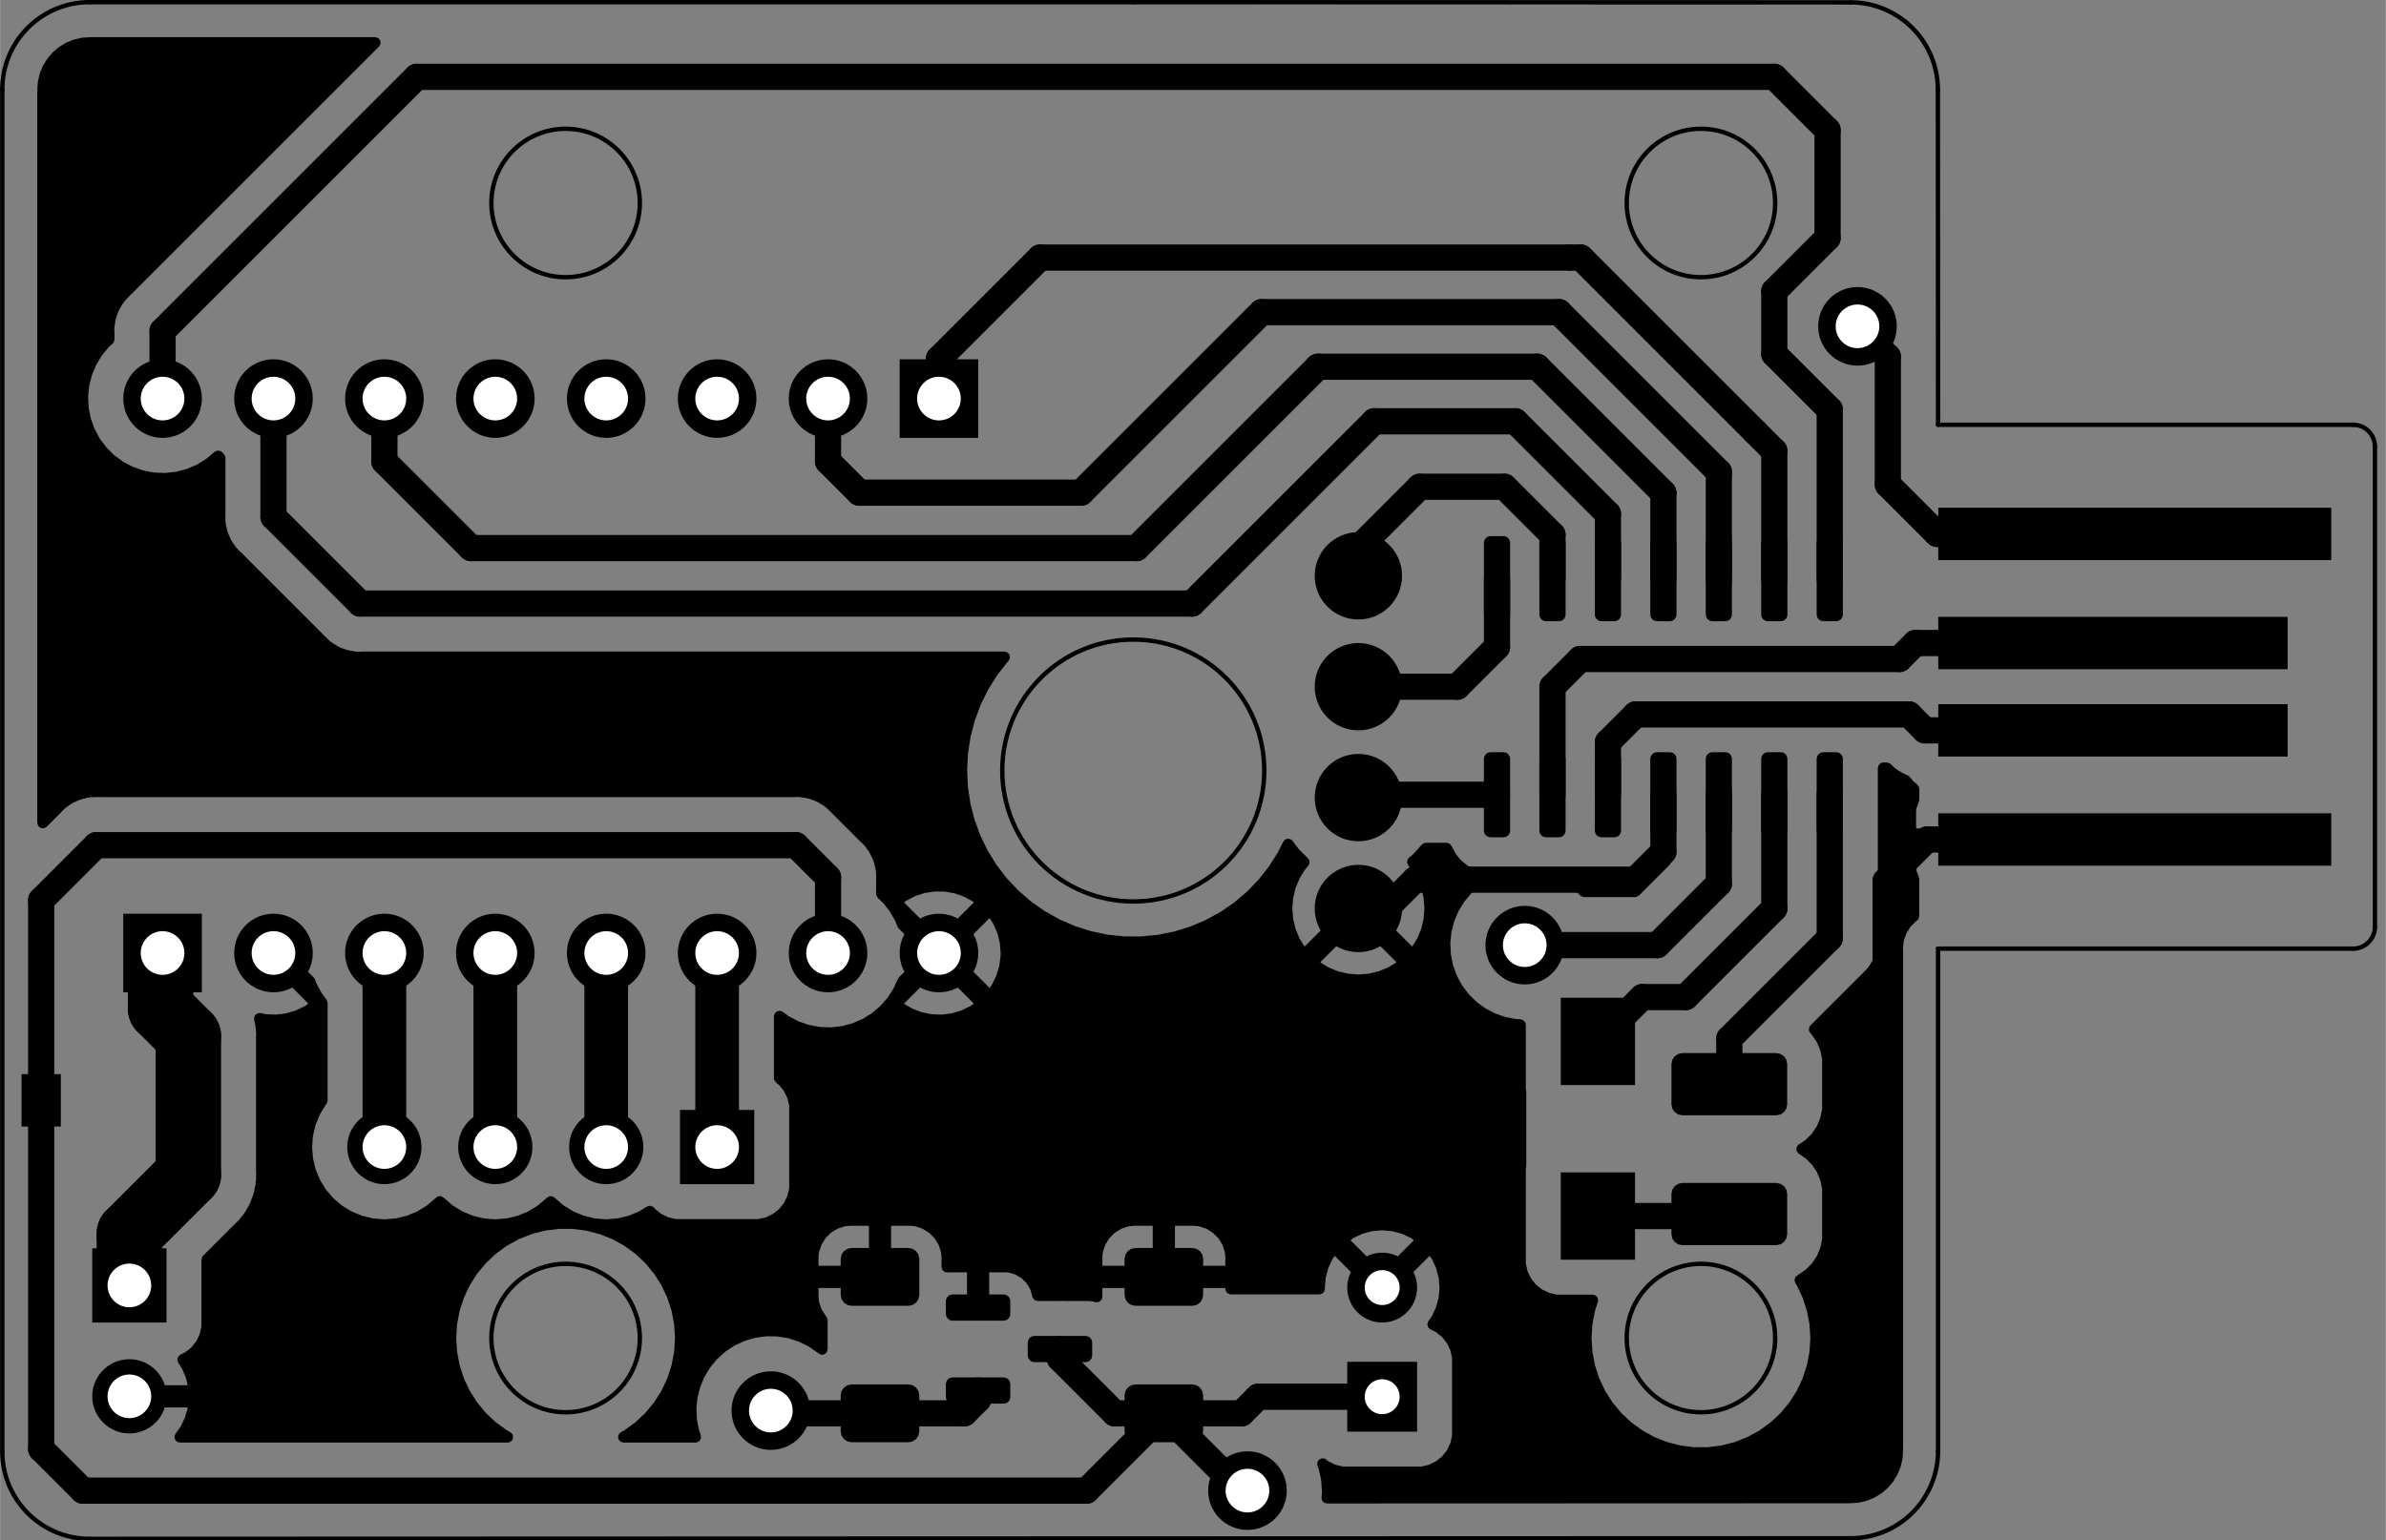 <?xml version="1.0" standalone="no"?>
 <!DOCTYPE svg PUBLIC "-//W3C//DTD SVG 1.1//EN" 
 "http://www.w3.org/Graphics/SVG/1.1/DTD/svg11.dtd"> 
<svg
  xmlns:svg="http://www.w3.org/2000/svg"
  xmlns="http://www.w3.org/2000/svg"
  xmlns:xlink="http://www.w3.org/1999/xlink"
  version="1.1"
  width="5.464cm" height="3.528cm" viewBox="0 0 54635400 35280600">
<rect x="0" y="0" width="54635400" height="35280600" fill="#808080" stroke="none"/>
<title>SVG Picture created as Urumbu_Stepper_TMC2208-F_Cu.svg date 2023/01/30 21:32:10 </title>
  <desc>Picture generated by PCBNEW </desc>
<g style="fill:#000000; fill-opacity:1;stroke:#000000; stroke-opacity:1;
stroke-linecap:round; stroke-linejoin:round;"
 transform="translate(0 0) scale(1 1)">
</g>
<g style="fill:#000000; fill-opacity:0.0; 
stroke:#000000; stroke-width:0; stroke-opacity:1; 
stroke-linecap:round; stroke-linejoin:round;">
<g >
</g>
<g style="fill:#000000; fill-opacity:0.0; 
stroke:#000000; stroke-width:1; stroke-opacity:1; 
stroke-linecap:round; stroke-linejoin:round;">
</g>
<g style="fill:#000000; fill-opacity:1.0; 
stroke:#000000; stroke-width:1; stroke-opacity:1; 
stroke-linecap:round; stroke-linejoin:round;">
<path style="fill:#000000; fill-opacity:1.0; 
stroke:#000000; stroke-width:1; stroke-opacity:1; 
stroke-linecap:round; stroke-linejoin:round;fill-rule:evenodd;"
d="M 42050000,12280000
42107403,12291418
42156066,12323934
42188582,12372597
42200000,12430000
42200000,14080000
42188582,14137403
42156066,14186066
42107403,14218582
42050000,14230000
41750000,14230000
41692597,14218582
41643934,14186066
41611418,14137403
41600000,14080000
41600000,12430000
41611418,12372597
41643934,12323934
41692597,12291418
41750000,12280000
Z" /> 
<path style="fill:#000000; fill-opacity:1.0; 
stroke:#000000; stroke-width:1; stroke-opacity:1; 
stroke-linecap:round; stroke-linejoin:round;fill-rule:evenodd;"
d="M 40780000,12280000
40837403,12291418
40886066,12323934
40918582,12372597
40930000,12430000
40930000,14080000
40918582,14137403
40886066,14186066
40837403,14218582
40780000,14230000
40480000,14230000
40422597,14218582
40373934,14186066
40341418,14137403
40330000,14080000
40330000,12430000
40341418,12372597
40373934,12323934
40422597,12291418
40480000,12280000
Z" /> 
<path style="fill:#000000; fill-opacity:1.0; 
stroke:#000000; stroke-width:1; stroke-opacity:1; 
stroke-linecap:round; stroke-linejoin:round;fill-rule:evenodd;"
d="M 39510000,12280000
39567403,12291418
39616066,12323934
39648582,12372597
39660000,12430000
39660000,14080000
39648582,14137403
39616066,14186066
39567403,14218582
39510000,14230000
39210000,14230000
39152597,14218582
39103934,14186066
39071418,14137403
39060000,14080000
39060000,12430000
39071418,12372597
39103934,12323934
39152597,12291418
39210000,12280000
Z" /> 
<path style="fill:#000000; fill-opacity:1.0; 
stroke:#000000; stroke-width:1; stroke-opacity:1; 
stroke-linecap:round; stroke-linejoin:round;fill-rule:evenodd;"
d="M 38240000,12280000
38297403,12291418
38346066,12323934
38378582,12372597
38390000,12430000
38390000,14080000
38378582,14137403
38346066,14186066
38297403,14218582
38240000,14230000
37940000,14230000
37882597,14218582
37833934,14186066
37801418,14137403
37790000,14080000
37790000,12430000
37801418,12372597
37833934,12323934
37882597,12291418
37940000,12280000
Z" /> 
<path style="fill:#000000; fill-opacity:1.0; 
stroke:#000000; stroke-width:1; stroke-opacity:1; 
stroke-linecap:round; stroke-linejoin:round;fill-rule:evenodd;"
d="M 36970000,12280000
37027403,12291418
37076066,12323934
37108582,12372597
37120000,12430000
37120000,14080000
37108582,14137403
37076066,14186066
37027403,14218582
36970000,14230000
36670000,14230000
36612597,14218582
36563934,14186066
36531418,14137403
36520000,14080000
36520000,12430000
36531418,12372597
36563934,12323934
36612597,12291418
36670000,12280000
Z" /> 
<path style="fill:#000000; fill-opacity:1.0; 
stroke:#000000; stroke-width:1; stroke-opacity:1; 
stroke-linecap:round; stroke-linejoin:round;fill-rule:evenodd;"
d="M 35700000,12280000
35757403,12291418
35806066,12323934
35838582,12372597
35850000,12430000
35850000,14080000
35838582,14137403
35806066,14186066
35757403,14218582
35700000,14230000
35400000,14230000
35342597,14218582
35293934,14186066
35261418,14137403
35250000,14080000
35250000,12430000
35261418,12372597
35293934,12323934
35342597,12291418
35400000,12280000
Z" /> 
<path style="fill:#000000; fill-opacity:1.0; 
stroke:#000000; stroke-width:1; stroke-opacity:1; 
stroke-linecap:round; stroke-linejoin:round;fill-rule:evenodd;"
d="M 34430000,12280000
34487403,12291418
34536066,12323934
34568582,12372597
34580000,12430000
34580000,14080000
34568582,14137403
34536066,14186066
34487403,14218582
34430000,14230000
34130000,14230000
34072597,14218582
34023934,14186066
33991418,14137403
33980000,14080000
33980000,12430000
33991418,12372597
34023934,12323934
34072597,12291418
34130000,12280000
Z" /> 
<path style="fill:#000000; fill-opacity:1.0; 
stroke:#000000; stroke-width:1; stroke-opacity:1; 
stroke-linecap:round; stroke-linejoin:round;fill-rule:evenodd;"
d="M 34430000,17230000
34487403,17241418
34536066,17273934
34568582,17322597
34580000,17380000
34580000,19030000
34568582,19087403
34536066,19136066
34487403,19168582
34430000,19180000
34130000,19180000
34072597,19168582
34023934,19136066
33991418,19087403
33980000,19030000
33980000,17380000
33991418,17322597
34023934,17273934
34072597,17241418
34130000,17230000
Z" /> 
<path style="fill:#000000; fill-opacity:1.0; 
stroke:#000000; stroke-width:1; stroke-opacity:1; 
stroke-linecap:round; stroke-linejoin:round;fill-rule:evenodd;"
d="M 35700000,17230000
35757403,17241418
35806066,17273934
35838582,17322597
35850000,17380000
35850000,19030000
35838582,19087403
35806066,19136066
35757403,19168582
35700000,19180000
35400000,19180000
35342597,19168582
35293934,19136066
35261418,19087403
35250000,19030000
35250000,17380000
35261418,17322597
35293934,17273934
35342597,17241418
35400000,17230000
Z" /> 
<path style="fill:#000000; fill-opacity:1.0; 
stroke:#000000; stroke-width:1; stroke-opacity:1; 
stroke-linecap:round; stroke-linejoin:round;fill-rule:evenodd;"
d="M 36970000,17230000
37027403,17241418
37076066,17273934
37108582,17322597
37120000,17380000
37120000,19030000
37108582,19087403
37076066,19136066
37027403,19168582
36970000,19180000
36670000,19180000
36612597,19168582
36563934,19136066
36531418,19087403
36520000,19030000
36520000,17380000
36531418,17322597
36563934,17273934
36612597,17241418
36670000,17230000
Z" /> 
<path style="fill:#000000; fill-opacity:1.0; 
stroke:#000000; stroke-width:1; stroke-opacity:1; 
stroke-linecap:round; stroke-linejoin:round;fill-rule:evenodd;"
d="M 38240000,17230000
38297403,17241418
38346066,17273934
38378582,17322597
38390000,17380000
38390000,19030000
38378582,19087403
38346066,19136066
38297403,19168582
38240000,19180000
37940000,19180000
37882597,19168582
37833934,19136066
37801418,19087403
37790000,19030000
37790000,17380000
37801418,17322597
37833934,17273934
37882597,17241418
37940000,17230000
Z" /> 
<path style="fill:#000000; fill-opacity:1.0; 
stroke:#000000; stroke-width:1; stroke-opacity:1; 
stroke-linecap:round; stroke-linejoin:round;fill-rule:evenodd;"
d="M 39510000,17230000
39567403,17241418
39616066,17273934
39648582,17322597
39660000,17380000
39660000,19030000
39648582,19087403
39616066,19136066
39567403,19168582
39510000,19180000
39210000,19180000
39152597,19168582
39103934,19136066
39071418,19087403
39060000,19030000
39060000,17380000
39071418,17322597
39103934,17273934
39152597,17241418
39210000,17230000
Z" /> 
<path style="fill:#000000; fill-opacity:1.0; 
stroke:#000000; stroke-width:1; stroke-opacity:1; 
stroke-linecap:round; stroke-linejoin:round;fill-rule:evenodd;"
d="M 40780000,17230000
40837403,17241418
40886066,17273934
40918582,17322597
40930000,17380000
40930000,19030000
40918582,19087403
40886066,19136066
40837403,19168582
40780000,19180000
40480000,19180000
40422597,19168582
40373934,19136066
40341418,19087403
40330000,19030000
40330000,17380000
40341418,17322597
40373934,17273934
40422597,17241418
40480000,17230000
Z" /> 
<path style="fill:#000000; fill-opacity:1.0; 
stroke:#000000; stroke-width:1; stroke-opacity:1; 
stroke-linecap:round; stroke-linejoin:round;fill-rule:evenodd;"
d="M 42050000,17230000
42107403,17241418
42156066,17273934
42188582,17322597
42200000,17380000
42200000,19030000
42188582,19087403
42156066,19136066
42107403,19168582
42050000,19180000
41750000,19180000
41692597,19168582
41643934,19136066
41611418,19087403
41600000,19030000
41600000,17380000
41611418,17322597
41643934,17273934
41692597,17241418
41750000,17230000
Z" /> 
</g>
<g >
</g>
<g style="fill:#000000; fill-opacity:1.0; 
stroke:#000000; stroke-width:1; stroke-opacity:1; 
stroke-linecap:round; stroke-linejoin:round;">
<path style="fill:#000000; fill-opacity:1.0; 
stroke:#000000; stroke-width:1; stroke-opacity:1; 
stroke-linecap:round; stroke-linejoin:round;fill-rule:evenodd;"
d="M 19500000,33036901
19404329,33017871
19323223,32963678
19269030,32882572
19250000,32786901
19250000,31961901
19269030,31866230
19323223,31785124
19404329,31730931
19500000,31711901
20800000,31711901
20895671,31730931
20976777,31785124
21030970,31866230
21050000,31961901
21050000,32786901
21030970,32882572
20976777,32963678
20895671,33017871
20800000,33036901
Z" /> 
<path style="fill:#000000; fill-opacity:1.0; 
stroke:#000000; stroke-width:1; stroke-opacity:1; 
stroke-linecap:round; stroke-linejoin:round;fill-rule:evenodd;"
d="M 19500000,29911901
19404329,29892871
19323223,29838678
19269030,29757572
19250000,29661901
19250000,28836901
19269030,28741230
19323223,28660124
19404329,28605931
19500000,28586901
20800000,28586901
20895671,28605931
20976777,28660124
21030970,28741230
21050000,28836901
21050000,29661901
21030970,29757572
20976777,29838678
20895671,29892871
20800000,29911901
Z" /> 
</g>
<g >
</g>
<g style="fill:#000000; fill-opacity:1.0; 
stroke:#000000; stroke-width:1; stroke-opacity:1; 
stroke-linecap:round; stroke-linejoin:round;">
<path style="fill:#000000; fill-opacity:1.0; 
stroke:#000000; stroke-width:1; stroke-opacity:1; 
stroke-linecap:round; stroke-linejoin:round;fill-rule:evenodd;"
d="M 40674999,24122500
40770670,24141530
40851776,24195724
40905970,24276830
40924999,24372502
40925000,25297499
40905970,25393170
40851776,25474276
40770670,25528470
40674998,25547499
38525001,25547500
38429330,25528470
38348224,25474276
38294030,25393170
38275001,25297498
38275000,24372501
38294030,24276830
38348224,24195724
38429330,24141530
38525002,24122501
Z" /> 
<path style="fill:#000000; fill-opacity:1.0; 
stroke:#000000; stroke-width:1; stroke-opacity:1; 
stroke-linecap:round; stroke-linejoin:round;fill-rule:evenodd;"
d="M 40674999,27097500
40770670,27116530
40851776,27170724
40905970,27251830
40924999,27347502
40925000,28272499
40905970,28368170
40851776,28449276
40770670,28503470
40674998,28522499
38525001,28522500
38429330,28503470
38348224,28449276
38294030,28368170
38275001,28272498
38275000,27347501
38294030,27251830
38348224,27170724
38429330,27116530
38525002,27097501
Z" /> 
</g>
<g >
</g>
<g style="fill:#000000; fill-opacity:1.0; 
stroke:#000000; stroke-width:1; stroke-opacity:1; 
stroke-linecap:round; stroke-linejoin:round;">
<circle cx="31105000" cy="18270000" r="1000000" /> 
</g>
<g style="fill:#000000; fill-opacity:1.0; 
stroke:#000000; stroke-width:21200; stroke-opacity:1; 
stroke-linecap:round; stroke-linejoin:round;">
</g>
<g >
</g>
<g style="fill:#000000; fill-opacity:1.0; 
stroke:#000000; stroke-width:21200; stroke-opacity:1; 
stroke-linecap:round; stroke-linejoin:round;">
</g>
<g style="fill:#000000; fill-opacity:1.0; 
stroke:#000000; stroke-width:1; stroke-opacity:1; 
stroke-linecap:round; stroke-linejoin:round;">
<path style="fill:#000000; fill-opacity:1.0; 
stroke:#000000; stroke-width:1; stroke-opacity:1; 
stroke-linecap:round; stroke-linejoin:round;fill-rule:evenodd;"
d="M 35740000,22855000
37440000,22855000
37440000,24855000
35740000,24855000
Z" /> 
<path style="fill:#000000; fill-opacity:1.0; 
stroke:#000000; stroke-width:1; stroke-opacity:1; 
stroke-linecap:round; stroke-linejoin:round;fill-rule:evenodd;"
d="M 35740000,26855000
37440000,26855000
37440000,28855000
35740000,28855000
Z" /> 
</g>
<g >
</g>
<g style="fill:#000000; fill-opacity:1.0; 
stroke:#000000; stroke-width:1; stroke-opacity:1; 
stroke-linecap:round; stroke-linejoin:round;">
<circle cx="31105000" cy="20810000" r="1000000" /> 
</g>
<g style="fill:#000000; fill-opacity:1.0; 
stroke:#000000; stroke-width:21200; stroke-opacity:1; 
stroke-linecap:round; stroke-linejoin:round;">
</g>
<g >
</g>
<g style="fill:#000000; fill-opacity:1.0; 
stroke:#000000; stroke-width:21200; stroke-opacity:1; 
stroke-linecap:round; stroke-linejoin:round;">
</g>
<g style="fill:#000000; fill-opacity:1.0; 
stroke:#000000; stroke-width:1; stroke-opacity:1; 
stroke-linecap:round; stroke-linejoin:round;">
<path style="fill:#000000; fill-opacity:1.0; 
stroke:#000000; stroke-width:1; stroke-opacity:1; 
stroke-linecap:round; stroke-linejoin:round;fill-rule:evenodd;"
d="M 21658629,31702022
21670047,31644619
21702563,31595956
21751226,31563440
21808629,31552022
22983629,31552022
23041032,31563440
23089695,31595956
23122211,31644619
23133629,31702022
23133629,32002022
23122211,32059425
23089695,32108088
23041032,32140604
22983629,32152022
21808629,32152022
21751226,32140604
21702563,32108088
21670047,32059425
21658629,32002022
Z" /> 
<path style="fill:#000000; fill-opacity:1.0; 
stroke:#000000; stroke-width:1; stroke-opacity:1; 
stroke-linecap:round; stroke-linejoin:round;fill-rule:evenodd;"
d="M 23533629,30752022
23545047,30694619
23577563,30645956
23626226,30613440
23683629,30602022
24858629,30602022
24916032,30613440
24964695,30645956
24997211,30694619
25008629,30752022
25008629,31052022
24997211,31109425
24964695,31158088
24916032,31190604
24858629,31202022
23683629,31202022
23626226,31190604
23577563,31158088
23545047,31109425
23533629,31052022
Z" /> 
<path style="fill:#000000; fill-opacity:1.0; 
stroke:#000000; stroke-width:1; stroke-opacity:1; 
stroke-linecap:round; stroke-linejoin:round;fill-rule:evenodd;"
d="M 21658629,29802022
21670047,29744619
21702563,29695956
21751226,29663440
21808629,29652022
22983629,29652022
23041032,29663440
23089695,29695956
23122211,29744619
23133629,29802022
23133629,30102022
23122211,30159425
23089695,30208088
23041032,30240604
22983629,30252022
21808629,30252022
21751226,30240604
21702563,30208088
21670047,30159425
21658629,30102022
Z" /> 
</g>
<g >
</g>
<g style="fill:#000000; fill-opacity:1.0; 
stroke:#000000; stroke-width:1; stroke-opacity:1; 
stroke-linecap:round; stroke-linejoin:round;">
<path style="fill:#000000; fill-opacity:1.0; 
stroke:#000000; stroke-width:1; stroke-opacity:1; 
stroke-linecap:round; stroke-linejoin:round;fill-rule:evenodd;"
d="M 26000000,33036901
25904329,33017871
25823223,32963678
25769030,32882572
25750000,32786901
25750000,31961901
25769030,31866230
25823223,31785124
25904329,31730931
26000000,31711901
27300000,31711901
27395671,31730931
27476777,31785124
27530970,31866230
27550000,31961901
27550000,32786901
27530970,32882572
27476777,32963678
27395671,33017871
27300000,33036901
Z" /> 
<path style="fill:#000000; fill-opacity:1.0; 
stroke:#000000; stroke-width:1; stroke-opacity:1; 
stroke-linecap:round; stroke-linejoin:round;fill-rule:evenodd;"
d="M 26000000,29911901
25904329,29892871
25823223,29838678
25769030,29757572
25750000,29661901
25750000,28836901
25769030,28741230
25823223,28660124
25904329,28605931
26000000,28586901
27300000,28586901
27395671,28605931
27476777,28660124
27530970,28741230
27550000,28836901
27550000,29661901
27530970,29757572
27476777,29838678
27395671,29892871
27300000,29911901
Z" /> 
</g>
<g >
</g>
<g style="fill:#000000; fill-opacity:1.0; 
stroke:#000000; stroke-width:1; stroke-opacity:1; 
stroke-linecap:round; stroke-linejoin:round;">
<circle cx="31105000" cy="13190000" r="1000000" /> 
</g>
<g style="fill:#000000; fill-opacity:1.0; 
stroke:#000000; stroke-width:21200; stroke-opacity:1; 
stroke-linecap:round; stroke-linejoin:round;">
</g>
<g >
</g>
<g style="fill:#000000; fill-opacity:1.0; 
stroke:#000000; stroke-width:21200; stroke-opacity:1; 
stroke-linecap:round; stroke-linejoin:round;">
</g>
<g style="fill:#000000; fill-opacity:1.0; 
stroke:#000000; stroke-width:1; stroke-opacity:1; 
stroke-linecap:round; stroke-linejoin:round;">
<path style="fill:#000000; fill-opacity:1.0; 
stroke:#000000; stroke-width:1; stroke-opacity:1; 
stroke-linecap:round; stroke-linejoin:round;fill-rule:evenodd;"
d="M 4690000,24605000
4690000,25805000
3790000,25805000
3790000,24605000
Z" /> 
<path style="fill:#000000; fill-opacity:1.0; 
stroke:#000000; stroke-width:1; stroke-opacity:1; 
stroke-linecap:round; stroke-linejoin:round;fill-rule:evenodd;"
d="M 1390000,24605000
1390000,25805000
490000,25805000
490000,24605000
Z" /> 
</g>
<g >
</g>
<g style="fill:#000000; fill-opacity:1.0; 
stroke:#000000; stroke-width:1; stroke-opacity:1; 
stroke-linecap:round; stroke-linejoin:round;">
<circle cx="31105000" cy="15730000" r="1000000" /> 
</g>
<g style="fill:#000000; fill-opacity:1.0; 
stroke:#000000; stroke-width:21200; stroke-opacity:1; 
stroke-linecap:round; stroke-linejoin:round;">
</g>
<g >
</g>
<g style="fill:#000000; fill-opacity:1.0; 
stroke:#000000; stroke-width:21200; stroke-opacity:1; 
stroke-linecap:round; stroke-linejoin:round;">
</g>
<g style="fill:#000000; fill-opacity:1.0; 
stroke:#000000; stroke-width:1; stroke-opacity:1; 
stroke-linecap:round; stroke-linejoin:round;">
<path style="fill:#000000; fill-opacity:1.0; 
stroke:#000000; stroke-width:1; stroke-opacity:1; 
stroke-linecap:round; stroke-linejoin:round;fill-rule:evenodd;"
d="M 44385000,12830000
44385000,11630000
53385000,11630000
53385000,12830000
Z" /> 
<path style="fill:#000000; fill-opacity:1.0; 
stroke:#000000; stroke-width:1; stroke-opacity:1; 
stroke-linecap:round; stroke-linejoin:round;fill-rule:evenodd;"
d="M 44385000,15330000
44385000,14130000
52385000,14130000
52385000,15330000
Z" /> 
<path style="fill:#000000; fill-opacity:1.0; 
stroke:#000000; stroke-width:1; stroke-opacity:1; 
stroke-linecap:round; stroke-linejoin:round;fill-rule:evenodd;"
d="M 44385000,17330000
44385000,16130000
52385000,16130000
52385000,17330000
Z" /> 
<path style="fill:#000000; fill-opacity:1.0; 
stroke:#000000; stroke-width:1; stroke-opacity:1; 
stroke-linecap:round; stroke-linejoin:round;fill-rule:evenodd;"
d="M 44385000,19830000
44385000,18630000
53385000,18630000
53385000,19830000
Z" /> 
</g>
<g >
</g>
<g style="fill:#000000; fill-opacity:1.0; 
stroke:#000000; stroke-width:1; stroke-opacity:1; 
stroke-linecap:round; stroke-linejoin:round;">
<path style="fill:#000000; fill-opacity:1.0; 
stroke:#000000; stroke-width:1; stroke-opacity:1; 
stroke-linecap:round; stroke-linejoin:round;fill-rule:evenodd;"
d="M 22400000,10030000
20600000,10030000
20600000,8230000
22400000,8230000
Z" /> 
<circle cx="18960000" cy="9130000" r="900000" /> 
</g>
<g style="fill:#000000; fill-opacity:1.0; 
stroke:#000000; stroke-width:21200; stroke-opacity:1; 
stroke-linecap:round; stroke-linejoin:round;">
</g>
<g style="fill:#000000; fill-opacity:1.0; 
stroke:#000000; stroke-width:1; stroke-opacity:1; 
stroke-linecap:round; stroke-linejoin:round;">
<circle cx="16420000" cy="9130000" r="900000" /> 
</g>
<g style="fill:#000000; fill-opacity:1.0; 
stroke:#000000; stroke-width:21200; stroke-opacity:1; 
stroke-linecap:round; stroke-linejoin:round;">
</g>
<g style="fill:#000000; fill-opacity:1.0; 
stroke:#000000; stroke-width:1; stroke-opacity:1; 
stroke-linecap:round; stroke-linejoin:round;">
<circle cx="13880000" cy="9130000" r="900000" /> 
</g>
<g style="fill:#000000; fill-opacity:1.0; 
stroke:#000000; stroke-width:21200; stroke-opacity:1; 
stroke-linecap:round; stroke-linejoin:round;">
</g>
<g style="fill:#000000; fill-opacity:1.0; 
stroke:#000000; stroke-width:1; stroke-opacity:1; 
stroke-linecap:round; stroke-linejoin:round;">
<circle cx="11340000" cy="9130000" r="900000" /> 
</g>
<g style="fill:#000000; fill-opacity:1.0; 
stroke:#000000; stroke-width:21200; stroke-opacity:1; 
stroke-linecap:round; stroke-linejoin:round;">
</g>
<g style="fill:#000000; fill-opacity:1.0; 
stroke:#000000; stroke-width:1; stroke-opacity:1; 
stroke-linecap:round; stroke-linejoin:round;">
<circle cx="8800000" cy="9130000" r="900000" /> 
</g>
<g style="fill:#000000; fill-opacity:1.0; 
stroke:#000000; stroke-width:21200; stroke-opacity:1; 
stroke-linecap:round; stroke-linejoin:round;">
</g>
<g style="fill:#000000; fill-opacity:1.0; 
stroke:#000000; stroke-width:1; stroke-opacity:1; 
stroke-linecap:round; stroke-linejoin:round;">
<circle cx="6260000" cy="9130000" r="900000" /> 
</g>
<g style="fill:#000000; fill-opacity:1.0; 
stroke:#000000; stroke-width:21200; stroke-opacity:1; 
stroke-linecap:round; stroke-linejoin:round;">
</g>
<g style="fill:#000000; fill-opacity:1.0; 
stroke:#000000; stroke-width:1; stroke-opacity:1; 
stroke-linecap:round; stroke-linejoin:round;">
<circle cx="3720000" cy="9130000" r="900000" /> 
</g>
<g style="fill:#000000; fill-opacity:1.0; 
stroke:#000000; stroke-width:21200; stroke-opacity:1; 
stroke-linecap:round; stroke-linejoin:round;">
</g>
<g style="fill:#000000; fill-opacity:1.0; 
stroke:#000000; stroke-width:1; stroke-opacity:1; 
stroke-linecap:round; stroke-linejoin:round;">
<path style="fill:#000000; fill-opacity:1.0; 
stroke:#000000; stroke-width:1; stroke-opacity:1; 
stroke-linecap:round; stroke-linejoin:round;fill-rule:evenodd;"
d="M 4620000,22730000
2820000,22730000
2820000,20930000
4620000,20930000
Z" /> 
<circle cx="6260000" cy="21830000" r="900000" /> 
</g>
<g style="fill:#000000; fill-opacity:1.0; 
stroke:#000000; stroke-width:21200; stroke-opacity:1; 
stroke-linecap:round; stroke-linejoin:round;">
</g>
<g style="fill:#000000; fill-opacity:1.0; 
stroke:#000000; stroke-width:1; stroke-opacity:1; 
stroke-linecap:round; stroke-linejoin:round;">
<circle cx="8800000" cy="21830000" r="900000" /> 
</g>
<g style="fill:#000000; fill-opacity:1.0; 
stroke:#000000; stroke-width:21200; stroke-opacity:1; 
stroke-linecap:round; stroke-linejoin:round;">
</g>
<g style="fill:#000000; fill-opacity:1.0; 
stroke:#000000; stroke-width:1; stroke-opacity:1; 
stroke-linecap:round; stroke-linejoin:round;">
<circle cx="11340000" cy="21830000" r="900000" /> 
</g>
<g style="fill:#000000; fill-opacity:1.0; 
stroke:#000000; stroke-width:21200; stroke-opacity:1; 
stroke-linecap:round; stroke-linejoin:round;">
</g>
<g style="fill:#000000; fill-opacity:1.0; 
stroke:#000000; stroke-width:1; stroke-opacity:1; 
stroke-linecap:round; stroke-linejoin:round;">
<circle cx="13880000" cy="21830000" r="900000" /> 
</g>
<g style="fill:#000000; fill-opacity:1.0; 
stroke:#000000; stroke-width:21200; stroke-opacity:1; 
stroke-linecap:round; stroke-linejoin:round;">
</g>
<g style="fill:#000000; fill-opacity:1.0; 
stroke:#000000; stroke-width:1; stroke-opacity:1; 
stroke-linecap:round; stroke-linejoin:round;">
<circle cx="16420000" cy="21830000" r="900000" /> 
</g>
<g style="fill:#000000; fill-opacity:1.0; 
stroke:#000000; stroke-width:21200; stroke-opacity:1; 
stroke-linecap:round; stroke-linejoin:round;">
</g>
<g style="fill:#000000; fill-opacity:1.0; 
stroke:#000000; stroke-width:1; stroke-opacity:1; 
stroke-linecap:round; stroke-linejoin:round;">
<circle cx="18960000" cy="21830000" r="900000" /> 
</g>
<g style="fill:#000000; fill-opacity:1.0; 
stroke:#000000; stroke-width:21200; stroke-opacity:1; 
stroke-linecap:round; stroke-linejoin:round;">
</g>
<g style="fill:#000000; fill-opacity:1.0; 
stroke:#000000; stroke-width:1; stroke-opacity:1; 
stroke-linecap:round; stroke-linejoin:round;">
<circle cx="21500000" cy="21830000" r="900000" /> 
</g>
<g style="fill:#000000; fill-opacity:1.0; 
stroke:#000000; stroke-width:21200; stroke-opacity:1; 
stroke-linecap:round; stroke-linejoin:round;">
</g>
<g >
</g>
<g style="fill:#000000; fill-opacity:1.0; 
stroke:#000000; stroke-width:21200; stroke-opacity:1; 
stroke-linecap:round; stroke-linejoin:round;">
</g>
<g style="fill:#000000; fill-opacity:1.0; 
stroke:#000000; stroke-width:1; stroke-opacity:1; 
stroke-linecap:round; stroke-linejoin:round;">
<path style="fill:#000000; fill-opacity:1.0; 
stroke:#000000; stroke-width:1; stroke-opacity:1; 
stroke-linecap:round; stroke-linejoin:round;fill-rule:evenodd;"
d="M 3810000,28595000
3810000,30295000
2110000,30295000
2110000,28595000
Z" /> 
<circle cx="2960000" cy="31985000" r="850000" /> 
</g>
<g >
</g>
<g style="fill:#000000; fill-opacity:1.0; 
stroke:#000000; stroke-width:1; stroke-opacity:1; 
stroke-linecap:round; stroke-linejoin:round;">
<path style="fill:#000000; fill-opacity:1.0; 
stroke:#000000; stroke-width:1; stroke-opacity:1; 
stroke-linecap:round; stroke-linejoin:round;fill-rule:evenodd;"
d="M 17270000,27125000
15570000,27125000
15570000,25425000
17270000,25425000
Z" /> 
<circle cx="13880000" cy="26275000" r="850000" /> 
<circle cx="11340000" cy="26275000" r="850000" /> 
<circle cx="8800000" cy="26275000" r="850000" /> 
</g>
<g >
</g>
<g style="fill:#000000; fill-opacity:1.0; 
stroke:#000000; stroke-width:1; stroke-opacity:1; 
stroke-linecap:round; stroke-linejoin:round;">
<path style="fill:#000000; fill-opacity:1.0; 
stroke:#000000; stroke-width:1; stroke-opacity:1; 
stroke-linecap:round; stroke-linejoin:round;fill-rule:evenodd;"
d="M 32450000,32794280
30850000,32794280
30850000,31194280
32450000,31194280
Z" /> 
<circle cx="31650000" cy="29494280" r="800000" /> 
</g>
<g style="fill:#000000; fill-opacity:1.0; 
stroke:#000000; stroke-width:21200; stroke-opacity:1; 
stroke-linecap:round; stroke-linejoin:round;">
</g>
<g >
</g>
<g style="fill:#000000; fill-opacity:1.0; 
stroke:#000000; stroke-width:21200; stroke-opacity:1; 
stroke-linecap:round; stroke-linejoin:round;">
</g>
<g style="fill:#000000; fill-opacity:1.0; 
stroke:#000000; stroke-width:1; stroke-opacity:1; 
stroke-linecap:round; stroke-linejoin:round;">
<circle cx="28565000" cy="34145000" r="900000" /> 
</g>
<g style="fill:#000000; fill-opacity:1.0; 
stroke:#000000; stroke-width:21200; stroke-opacity:1; 
stroke-linecap:round; stroke-linejoin:round;">
</g>
<g style="fill:#000000; fill-opacity:1.0; 
stroke:#000000; stroke-width:1; stroke-opacity:1; 
stroke-linecap:round; stroke-linejoin:round;">
<circle cx="42535000" cy="7475000" r="900000" /> 
</g>
<g style="fill:#000000; fill-opacity:1.0; 
stroke:#000000; stroke-width:21200; stroke-opacity:1; 
stroke-linecap:round; stroke-linejoin:round;">
</g>
<g style="fill:#000000; fill-opacity:1.0; 
stroke:#000000; stroke-width:1; stroke-opacity:1; 
stroke-linecap:round; stroke-linejoin:round;">
<circle cx="17650000" cy="32311900" r="900000" /> 
</g>
<g style="fill:#000000; fill-opacity:1.0; 
stroke:#000000; stroke-width:21200; stroke-opacity:1; 
stroke-linecap:round; stroke-linejoin:round;">
</g>
<g style="fill:#000000; fill-opacity:1.0; 
stroke:#000000; stroke-width:1; stroke-opacity:1; 
stroke-linecap:round; stroke-linejoin:round;">
<circle cx="34915000" cy="21650000" r="900000" /> 
</g>
<g style="fill:#000000; fill-opacity:1.0; 
stroke:#000000; stroke-width:21200; stroke-opacity:1; 
stroke-linecap:round; stroke-linejoin:round;">
</g>
<g >
</g>
<g style="fill:#000000; fill-opacity:1.0; 
stroke:#000000; stroke-width:21200; stroke-opacity:1; 
stroke-linecap:round; stroke-linejoin:round;">
</g>
<g style="fill:#000000; fill-opacity:1.0; 
stroke:#000000; stroke-width:600000; stroke-opacity:1; 
stroke-linecap:round; stroke-linejoin:round;">
</g>
<g style="fill:#000000; fill-opacity:0.0; 
stroke:#000000; stroke-width:600000; stroke-opacity:1; 
stroke-linecap:round; stroke-linejoin:round;">
<path d="M48885000 12230000
L44360000 12230000
" />
<path d="M43230000 8170000
L42535000 7475000
" />
<path d="M18960000 20095000
L18225000 19360000
" />
<path d="M940000 33190000
L1895000 34145000
" />
<path d="M2200000 19360000
L940000 20620000
" />
<path d="M940000 25205000
L940000 33190000
" />
<path d="M44360000 12230000
L43230000 11100000
" />
<path d="M24271129 30902022
L24271129 31121129
" />
<path d="M31650000 31994280
L28810720 31994280
" />
<path d="M25524401 32374401
L26650000 32374401
" />
<path d="M940000 20620000
L940000 25205000
" />
<path d="M28420599 34145000
L26650000 32374401
" />
<path d="M28810720 31994280
L28430599 32374401
" />
<path d="M28430599 32374401
L26650000 32374401
" />
<path d="M1895000 34145000
L24879401 34145000
" />
<path d="M18960000 21830000
L18960000 20095000
" />
<path d="M24879401 34145000
L26650000 32374401
" />
<path d="M43230000 11100000
L43230000 8170000
" />
<path d="M18225000 19360000
L2200000 19360000
" />
<path d="M24271129 31121129
L25524401 32374401
" />
<path d="M28565000 34145000
L28420599 34145000
" />
<path d="M44130000 19230000
L43180000 20180000
" />
<path d="M31740000 20810000
L31105000 20810000
" />
<path d="M38090000 18205000
L38090000 19510000
" />
<path d="M43180000 20180000
L43180000 24430000
" />
<path d="M43180000 24430000
L43070000 24540000
" />
<path d="M37450000 20150000
L32400000 20150000
" />
<path d="M48885000 19230000
L44130000 19230000
" />
<path d="M32400000 20150000
L31740000 20810000
" />
<path d="M38090000 19510000
L37450000 20150000
" />
<path d="M22396129 31852022
L22396129 32058871
" />
<path d="M37950000 21650000
L34915000 21650000
" />
<path d="M20150000 32374401
L17712501 32374401
" />
<path d="M17712501 32374401
L17650000 32311900
" />
<path d="M22396129 32058871
L22080599 32374401
" />
<path d="M22080599 32374401
L20150000 32374401
" />
<path d="M39360000 18205000
L39360000 20240000
" />
<path d="M39360000 20240000
L37950000 21650000
" />
<path d="M41900000 21490000
L39600000 23790000
" />
<path d="M41900000 18205000
L41900000 21490000
" />
<path d="M39600000 23790000
L39600000 24835000
" />
<path d="M39555000 27855000
L39600000 27810000
" />
<path d="M36590000 27855000
L39555000 27855000
" />
</g>
<g style="fill:#000000; fill-opacity:0.0; 
stroke:#000000; stroke-width:1500000; stroke-opacity:1; 
stroke-linecap:round; stroke-linejoin:round;">
<path d="M4310000 23735000
L3675000 23100000
" />
<path d="M4310000 26910000
L4310000 23735000
" />
<path d="M3675000 23100000
L3675000 21875000
" />
<path d="M2960000 28260000
L4310000 26910000
" />
<path d="M2960000 29445000
L2960000 28260000
" />
</g>
<g style="fill:#000000; fill-opacity:0.0; 
stroke:#000000; stroke-width:600000; stroke-opacity:1; 
stroke-linecap:round; stroke-linejoin:round;">
<path d="M35550000 15730000
L36185000 15095000
" />
<path d="M43860000 14730000
L48385000 14730000
" />
<path d="M35550000 18205000
L35550000 15730000
" />
<path d="M43495000 15095000
L43860000 14730000
" />
<path d="M36185000 15095000
L43495000 15095000
" />
<path d="M36820000 17000000
L37455000 16365000
" />
<path d="M43715000 16365000
L44080000 16730000
" />
<path d="M37455000 16365000
L43715000 16365000
" />
<path d="M44080000 16730000
L48385000 16730000
" />
<path d="M36820000 18205000
L36820000 17000000
" />
<path d="M40630000 18205000
L40630000 20810000
" />
<path d="M38600000 22840000
L37605000 22840000
" />
<path d="M40630000 20810000
L38600000 22840000
" />
<path d="M37605000 22840000
L36590000 23855000
" />
<path d="M40630000 8110000
L40630000 6670000
" />
<path d="M41850000 5450000
L41850000 2980000
" />
<path d="M41850000 2980000
L40630000 1760000
" />
<path d="M41900000 9380000
L40630000 8110000
" />
<path d="M40630000 1760000
L9540000 1760000
" />
<path d="M3720000 7580000
L3720000 9130000
" />
<path d="M41900000 13255000
L41900000 9380000
" />
<path d="M40630000 6670000
L41850000 5450000
" />
<path d="M9540000 1760000
L3720000 7580000
" />
<path d="M21500000 8215000
L23815000 5900000
" />
<path d="M36200000 5900000
L40200000 9900000
" />
<path d="M21500000 9130000
L21500000 8215000
" />
<path d="M35950000 5900000
L36200000 5900000
" />
<path d="M23815000 5900000
L35950000 5900000
" />
<path d="M40630000 10330000
L40200000 9900000
" />
<path d="M40630000 13255000
L40630000 10330000
" />
<path d="M19675000 11285000
L24755000 11285000
" />
<path d="M18960000 10570000
L19675000 11285000
" />
<path d="M18960000 9130000
L18960000 10570000
" />
<path d="M24755000 11285000
L28890000 7150000
" />
<path d="M39360000 10810000
L39360000 13255000
" />
<path d="M35700000 7150000
L39360000 10810000
" />
<path d="M28890000 7150000
L35700000 7150000
" />
<path d="M27295000 13825000
L8245000 13825000
" />
<path d="M31470000 9650000
L27295000 13825000
" />
<path d="M36820000 11770000
L34700000 9650000
" />
<path d="M6260000 11840000
L6260000 9130000
" />
<path d="M34700000 9650000
L31470000 9650000
" />
<path d="M36820000 13255000
L36820000 11770000
" />
<path d="M8245000 13825000
L6260000 11840000
" />
<path d="M8800000 10570000
L10785000 12555000
" />
<path d="M38090000 11290000
L38090000 13255000
" />
<path d="M35200000 8400000
L38090000 11290000
" />
<path d="M30180000 8400000
L35200000 8400000
" />
<path d="M10785000 12555000
L26025000 12555000
" />
<path d="M26025000 12555000
L30180000 8400000
" />
<path d="M8800000 9130000
L8800000 10570000
" />
</g>
<g style="fill:#000000; fill-opacity:0.0; 
stroke:#000000; stroke-width:1000000; stroke-opacity:1; 
stroke-linecap:round; stroke-linejoin:round;">
<path d="M16420000 21830000
L16420000 26275000
" />
<path d="M13880000 21830000
L13880000 26275000
" />
<path d="M11340000 21830000
L11340000 26275000
" />
<path d="M8800000 21830000
L8800000 26275000
" />
</g>
<g style="fill:#000000; fill-opacity:0.0; 
stroke:#000000; stroke-width:600000; stroke-opacity:1; 
stroke-linecap:round; stroke-linejoin:round;">
<path d="M31170000 18205000
L31105000 18270000
" />
<path d="M31675000 18205000
L31450000 18430000
" />
<path d="M34280000 18205000
L31170000 18205000
" />
<path d="M33370000 15730000
L31105000 15730000
" />
<path d="M34280000 13255000
L34280000 14820000
" />
<path d="M34280000 14820000
L33370000 15730000
" />
<path d="M35550000 12250000
L34450000 11150000
" />
<path d="M35550000 13255000
L35550000 12250000
" />
<path d="M34450000 11150000
L32510000 11150000
" />
<path d="M31105000 12555000
L31105000 13190000
" />
<path d="M32510000 11150000
L31105000 12555000
" />
</g>
<g >
</g>
<g style="fill:#000000; fill-opacity:0.0; 
stroke:#000000; stroke-width:600000; stroke-opacity:1; 
stroke-linecap:round; stroke-linejoin:round;">
<g >
</g>
<g style="fill:#000000; fill-opacity:1.0; 
stroke:#000000; stroke-width:1; stroke-opacity:1; 
stroke-linecap:round; stroke-linejoin:round;">
<path style="fill:#000000; fill-opacity:1.0; 
stroke:#000000; stroke-width:1; stroke-opacity:1; 
stroke-linecap:round; stroke-linejoin:round;fill-rule:evenodd;"
d="M 8657089,870502
8703582,924158
8713686,994432
8684192,1059012
8678063,1065595
3015075,6728583
3006865,6735515
3007069,6735751
3002533,6739666
2997640,6743137
2993494,6747468
2933987,6809630
2932064,6811594
2904728,6838930
2902821,6841239
2902812,6841249
2900066,6844574
2893936,6851467
2852425,6894831
2849175,6899865
2849173,6899867
2834413,6922727
2825715,6934611
2804575,6960210
2801702,6965469
2775793,7012890
2771082,7020810
2738515,7071246
2736271,7076814
2736270,7076816
2726105,7102039
2719812,7115352
2703890,7144494
2702063,7150202
2702062,7150204
2685590,7201664
2682454,7210351
2660019,7266019
2658869,7271908
2653657,7298599
2649995,7312863
2639870,7344494
2639155,7350446
2632710,7404096
2631273,7413216
2626611,7437089
2619770,7472122
2619500,7477643
2619500,7506521
2618601,7521549
2615752,7545269
2614824,7552991
2615247,7558967
2615247,7558970
2619185,7614585
2619500,7623484
2619500,7776385
2599498,7844506
2577406,7870383
2493333,7945421
2331715,8139746
2200595,8355825
2102854,8588911
2040639,8833883
2015316,9085361
2015540,9090027
2015540,9090033
2021065,9205044
2027443,9337820
2076752,9585713
2078331,9590111
2078333,9590118
2130575,9735624
2162160,9823595
2281792,10046240
2284587,10049984
2284589,10049986
2430226,10245018
2430231,10245024
2433018,10248756
2436327,10252036
2436332,10252042
2602518,10416784
2612517,10426696
2616279,10429454
2616282,10429457
2754088,10530500
2816346,10576149
2820481,10578325
2820485,10578327
2918217,10629746
3040026,10693833
3278644,10777162
3283237,10778034
3522369,10823435
3522372,10823435
3526958,10824306
3647081,10829026
3774845,10834046
3774850,10834046
3779513,10834229
3857657,10825671
4026107,10807223
4026112,10807222
4030760,10806713
4148861,10775620
4270658,10743554
4270661,10743553
4275181,10742363
4507405,10642591
4614774,10576149
4718358,10512050
4718362,10512047
4722331,10509591
4911347,10349577
4976263,10320828
5046416,10331740
5081465,10356261
5114227,10388738
5122206,10396648
5156502,10458811
5159500,10486131
5159500,11736419
5158597,11747119
5158908,11747142
5158469,11753116
5157463,11759034
5157594,11765035
5159470,11851015
5159500,11853764
5159500,11892469
5160196,11899763
5160735,11908964
5162044,11968981
5163305,11974840
5163306,11974845
5169034,12001450
5171286,12016001
5174439,12049046
5176129,12054806
5176129,12054807
5191338,12106653
5193610,12115600
5206242,12174271
5208593,12179796
5219242,12204823
5224200,12218669
5233553,12250549
5261042,12303922
5264958,12312264
5288462,12367502
5291813,12372479
5307005,12395045
5314501,12407719
5329705,12437239
5333413,12441959
5366780,12484438
5372214,12491903
5403203,12537933
5403207,12537938
5405739,12541699
5409452,12545794
5429870,12566212
5439860,12577473
5459424,12602379
5463954,12606310
5463955,12606311
5506074,12642860
5512588,12648930
7393583,14529925
7400515,14538135
7400751,14537931
7404666,14542467
7408137,14547360
7412468,14551506
7474630,14611013
7476594,14612936
7503930,14640272
7506239,14642179
7506249,14642188
7509574,14644934
7516467,14651064
7559831,14692575
7564865,14695825
7564867,14695827
7587727,14710587
7599611,14719285
7625210,14740425
7630469,14743298
7677890,14769207
7685810,14773918
7736246,14806485
7741814,14808729
7741816,14808730
7767039,14818895
7780352,14825188
7809494,14841110
7815202,14842937
7815204,14842938
7866664,14859410
7875351,14862546
7931019,14884981
7936908,14886131
7963599,14891343
7977863,14895005
8003780,14903301
8009494,14905130
8015446,14905845
8069096,14912290
8078216,14913727
8120678,14922019
8137122,14925230
8142643,14925500
8171521,14925500
8186549,14926399
8212044,14929462
8212048,14929462
8217991,14930176
8223967,14929753
8223970,14929753
8279585,14925815
8288484,14925500
23002075,14925500
23070196,14945502
23116689,14999158
23126793,15069432
23093170,15138550
23069343,15163484
23067386,15165998
23067385,15165999
22845907,15450500
22832812,15467321
22831116,15470025
22831113,15470029
22738337,15617927
22628196,15793507
22457591,16138700
22322743,16499366
22225034,16871814
22165462,17252229
22165291,17255391
22165290,17255398
22149591,17545272
22144639,17636717
22144789,17639900
22145265,17650000
22162322,18011664
22162778,18021340
22163249,18024493
22163250,18024501
22169710,18067726
22219692,18402162
22220478,18405244
22220478,18405246
22278658,18633494
22314799,18775283
22447126,19136882
22615317,19483258
22717780,19649160
22795225,19774554
22817650,19810864
22819591,19813394
22819592,19813395
23025115,20081237
23052054,20116345
23316129,20396575
23318534,20398659
23318540,20398664
23588014,20632089
23607172,20648684
23922201,20870090
24036328,20934135
24245374,21051446
24257992,21058527
24260906,21059794
24260910,21059796
24353870,21100216
24611107,21212066
24977931,21329134
25121353,21359358
25351582,21407875
25351592,21407877
25354707,21408533
25357870,21408871
25357876,21408872
25734411,21449113
25734420,21449114
25737578,21449451
25740764,21449468
25740770,21449468
25917250,21450392
26122624,21451467
26267167,21437549
26502737,21414866
26502742,21414865
26505902,21414561
26509022,21413938
26509026,21413937
26880361,21339737
26880360,21339737
26883489,21339112
26886525,21338178
26886533,21338176
27248476,21226827
27248479,21226826
27251518,21225891
27254446,21224654
27254452,21224652
27528449,21108911
27606221,21076059
27609024,21074525
27609029,21074522
27841912,20947022
27943968,20891148
28261298,20673053
28263737,20670985
28263743,20670980
28552525,20426076
28552533,20426068
28554965,20424006
28557173,20421711
28557181,20421704
28819745,20148859
28819747,20148856
28821960,20146557
28882848,20068903
29057576,19846064
29057579,19846059
29059550,19843546
29265303,19518077
29302687,19443097
29383987,19280035
29432283,19227996
29501047,19210329
29568446,19232643
29597707,19260867
29699413,19397067
29742335,19454547
29745642,19457825
29745647,19457831
29911999,19622736
29932390,19642950
29936152,19645708
29936155,19645711
29936786,19646173
29937450,19646660
29937793,19647109
29939712,19648748
29939360,19649160
29980559,19703068
29986329,19773830
29958759,19830105
29884443,19917117
29878643,19925101
29759795,20119042
29755313,20127837
29668266,20337988
29665217,20347373
29612115,20568554
29610572,20578301
29592725,20805070
29592725,20814930
29610572,21041699
29612115,21051446
29665217,21272627
29668266,21282012
29755313,21492163
29759795,21500958
29862432,21668445
29872890,21677907
29881666,21674124
31015905,20539885
31078217,20505859
31149032,20510924
31194095,20539885
32325290,21671080
32337670,21677840
32345320,21672113
32450205,21500958
32454687,21492163
32541734,21282012
32544783,21272627
32597885,21051446
32599428,21041699
32617275,20814930
32617275,20805070
32599428,20578301
32597885,20568554
32544783,20347373
32541734,20337988
32454687,20127837
32450205,20119042
32331357,19925101
32325552,19917110
32248512,19826908
32219481,19762119
32230086,19691919
32262910,19648912
32370526,19557809
32427326,19493041
32543898,19360117
32543899,19360115
32546976,19356607
32547881,19355200
32604220,19313305
32647876,19305500
33126589,19305500
33194710,19325502
33242532,19383442
33242923,19384806
33249333,19397067
33317408,19527281
33332385,19555930
33336414,19560870
33336416,19560873
33437204,19684451
33454429,19705571
33459369,19709600
33594015,19819414
33604070,19827615
33609718,19830568
33609720,19830569
33629369,19840841
33775194,19917077
33781322,19918834
33781324,19918835
33832646,19933551
33960813,19970302
33966787,19970835
33972681,19971933
33972365,19973627
34030888,19996641
34072425,20054219
34076238,20125113
34041118,20186815
34022695,20201532
33880812,20294554
33880807,20294558
33876899,20297120
33845933,20324758
33693847,20460500
33688333,20465421
33526715,20659746
33395595,20875825
33393786,20880139
33393785,20880141
33302143,21098684
33297854,21108911
33296703,21113443
33296702,21113446
33268313,21225230
33235639,21353883
33210316,21605361
33210540,21610027
33210540,21610033
33214105,21684236
33222443,21857820
33231298,21902338
33260734,22050320
33271752,22105713
33273331,22110111
33273333,22110118
33327279,22260370
33357160,22343595
33476792,22566240
33479587,22569984
33479589,22569986
33625226,22765018
33625231,22765024
33628018,22768756
33631327,22772036
33631332,22772042
33772884,22912364
33807517,22946696
33811279,22949454
33811282,22949457
34007575,23093384
34011346,23096149
34015481,23098325
34015485,23098327
34140140,23163911
34235026,23213833
34473644,23297162
34478237,23298034
34717369,23343435
34717372,23343435
34721958,23344306
34807872,23347681
34818447,23348097
34885730,23370758
34930080,23426198
34939500,23474000
34939501,24215168
34939501,24942836
34939774,24947589
34940974,24952785
34940974,24952788
34946771,24977898
34950000,25006241
34950000,26703759
34946771,26732102
34939774,26762411
34939500,26767163
34939501,28942836
34939774,28947589
34980173,29122577
35006645,29177337
35042928,29252392
35058336,29284266
35170380,29424620
35310734,29536664
35472423,29614827
35479284,29616411
35642212,29654026
35642215,29654026
35647411,29655226
35652163,29655500
35662005,29655500
36470529,29655499
36538649,29675501
36585142,29729157
36595246,29799431
36590362,29820431
36523269,30026921
36464312,30335985
36444556,30650000
36464312,30964015
36523269,31273079
36620497,31572315
36622184,31575901
36622186,31575905
36752775,31853421
36752779,31853428
36754463,31857007
36923053,32122663
37123610,32365094
37352970,32580478
37356172,32582805
37356174,32582806
37604307,32763085
37604312,32763088
37607516,32765416
37675146,32802596
37837256,32891717
37883234,32916994
37958503,32946795
38172092,33031361
38172095,33031362
38175775,33032819
38179609,33033803
38179617,33033806
38368074,33082193
38480527,33111066
38484455,33111562
38484459,33111563
38608375,33127217
38792682,33150500
39107318,33150500
39291625,33127217
39415541,33111563
39415545,33111562
39419473,33111066
39531926,33082193
39720383,33033806
39720391,33033803
39724225,33032819
39727905,33031362
39727908,33031361
39941497,32946795
40016766,32916994
40062745,32891717
40224854,32802596
40292484,32765416
40295688,32763088
40295693,32763085
40543826,32582806
40543828,32582805
40547030,32580478
40776390,32365094
40976947,32122663
41145537,31857007
41147221,31853428
41147225,31853421
41277814,31575905
41277816,31575901
41279503,31572315
41376731,31273079
41435688,30964015
41455444,30650000
41435688,30335985
41376731,30026921
41321199,29856012
41280729,29731458
41280729,29731457
41279503,29727685
41277814,29724095
41147225,29446579
41147221,29446572
41145537,29442993
41119741,29402344
41111038,29388631
41091425,29320397
41111816,29252392
41163430,29209430
41162699,29208067
41168124,29205158
41173816,29202789
41345010,29088184
41490684,28942510
41605289,28771316
41684459,28581122
41725179,28379172
41725500,28372836
41725500,27247164
41725179,27240828
41684459,27038878
41605289,26848684
41490684,26677490
41345010,26531816
41339890,26528388
41339887,26528386
41188744,26427204
41143263,26372687
41134477,26302236
41165174,26238219
41188744,26217796
41339887,26116614
41339890,26116612
41345010,26113184
41490684,25967510
41605289,25796316
41684459,25606122
41725179,25404172
41725500,25397836
41725500,24272164
41725179,24265828
41684459,24063878
41605289,23873684
41490684,23702490
41456363,23668169
41422337,23605857
41427402,23535042
41456363,23489979
42604925,22341417
42613135,22334485
42612931,22334249
42617467,22330334
42622360,22326863
42686013,22260370
42687936,22258406
42715272,22231070
42717179,22228761
42717188,22228751
42719934,22225426
42726064,22218533
42763432,22179497
42763432,22179496
42767575,22175169
42777572,22159687
42785587,22147273
42794285,22135389
42811603,22114418
42815425,22109790
42844213,22057099
42848908,22049206
42881485,21998754
42893897,21967956
42900190,21954643
42913231,21930773
42916109,21925506
42917937,21919794
42917940,21919788
42934408,21868340
42937540,21859665
42959981,21803981
42961129,21798100
42961131,21798095
42966345,21771393
42970007,21757130
42978304,21731211
42978304,21731209
42980130,21725506
42986155,21675352
42987290,21665904
42988727,21656784
42999361,21602327
43000230,21597878
43000500,21592357
43000500,21563479
43001399,21548451
43004462,21522956
43004462,21522952
43005176,21517009
43000815,21455415
43000500,21446516
43000500,17591500
43020502,17523379
43074158,17476886
43126500,17465500
43206276,17465500
43274397,17485502
43293406,17500482
43309607,17515991
43311572,17517914
43338930,17545272
43341239,17547179
43341249,17547188
43344574,17549934
43351467,17556064
43394831,17597575
43399865,17600825
43399867,17600827
43422727,17615587
43434611,17624285
43460210,17645425
43465469,17648298
43512890,17674207
43520810,17678918
43571246,17711485
43576814,17713729
43576816,17713730
43602039,17723895
43615352,17730188
43644494,17746110
43650199,17747936
43650201,17747937
43662720,17751944
43673139,17755279
43733197,17796672
43815380,17899620
43894005,17962386
43902610,17969255
43943368,18027386
43950000,18067726
43950000,18326241
43934520,18386749
43931679,18391939
43886522,18512394
43882895,18527649
43877369,18578514
43877000,18585328
43877000,18957885
43881475,18973124
43882865,18974329
43890548,18976000
43950000,18976000
43950000,19484000
43895116,19484000
43879877,19488475
43878672,19489865
43877001,19497548
43877001,19874669
43877371,19881490
43882895,19932352
43886521,19947604
43931679,20068061
43934520,20073251
43950000,20133759
43950000,20984212
43929998,21052333
43895101,21086549
43895594,21087180
43891041,21090737
43890302,21091254
43890022,21091529
43884045,21095206
43882024,21097185
43879625,21098684
43864760,21113446
43818195,21159687
43817568,21160305
43755732,21220859
43754199,21223238
43752193,21225230
43705610,21298633
43658446,21371817
43657478,21374477
43655963,21376864
43653793,21382957
43653789,21382966
43626917,21458433
43626619,21459262
43597022,21540578
43596667,21543386
43595719,21546049
43588762,21604400
43585461,21632082
43585378,21632755
43579500,21679283
43579500,21681391
43579241,21684236
43574455,21724376
43575191,21731379
43575191,21731380
43578810,21765812
43579500,21778982
43579500,33177143
43578507,33192933
43574514,33224545
43575201,33231552
43575201,33231558
43576684,33246683
43576897,33268861
43565511,33413550
43562418,33433078
43523108,33596820
43517000,33615618
43452560,33771194
43443584,33788810
43355602,33932386
43343981,33948382
43234615,34076435
43220640,34090410
43092588,34199777
43076602,34211392
43044457,34231090
42933017,34299381
42915407,34308354
42759821,34372800
42741031,34378905
42577287,34418217
42557758,34421310
42424184,34431822
42398516,34431218
42398362,34431199
42391247,34430300
42384240,34430987
42384236,34430987
42346361,34434701
42334110,34435302
39026398,34436468
30384906,34439514
30316780,34419536
30270268,34365897
30259870,34297613
30267533,34237378
30267533,34237372
30267931,34234247
30268530,34211393
30270185,34148160
30270268,34145000
30251537,33892945
30195756,33646428
30167871,33574722
30161824,33503984
30194980,33441205
30256814,33406318
30327693,33410399
30363913,33430584
30420734,33475944
30582423,33554107
30589284,33555691
30752212,33593306
30752215,33593306
30757411,33594506
30762163,33594780
30763987,33594780
31657609,33594779
32537836,33594779
32542589,33594506
32717577,33554107
32879266,33475944
33019620,33363900
33131664,33223546
33150263,33185073
33186515,33110080
33209827,33061857
33222839,33005495
33249026,32892068
33249026,32892065
33250226,32886869
33250500,32882117
33250499,31106444
33250226,31101691
33209827,30926703
33156768,30816944
33134731,30771358
33134730,30771357
33131664,30765014
33019620,30624660
32879266,30512616
32754401,30452255
32701777,30404599
32683271,30336057
32706028,30266545
32783928,30155292
32789414,30145791
32881490,29948333
32885236,29938041
32941625,29727592
32943528,29716799
32962517,29499755
32962517,29488805
32943528,29271761
32941625,29260968
32885236,29050519
32881490,29040227
32789414,28842769
32783931,28833274
32747491,28781232
32737012,28772856
32723566,28779924
31739095,29764395
31676783,29798421
31605968,29793356
31560905,29764395
30575713,28779203
30563938,28772773
30551923,28782069
30516069,28833274
30510586,28842769
30418510,29040227
30414764,29050519
30358375,29260968
30356472,29271761
30337483,29488805
30337483,29499759
30338643,29513021
30324653,29582625
30275252,29633617
30213122,29650000
28184000,29650000
28115879,29629998
28069386,29576342
28058000,29524000
28058000,29521516
28053525,29506277
28052135,29505072
28044452,29503401
25260116,29503401
25244877,29507876
25243672,29509266
25242001,29516949
25242001,29705929
25221999,29774050
25168343,29820543
25098069,29830647
25081271,29827048
25027816,29811720
24995533,29808839
24916346,29801771
24916340,29801771
24913553,29801522
24359641,29801522
24341561,29800218
24331073,29798697
24331070,29798697
24325133,29797836
24248411,29801387
24242585,29801522
23761956,29801522
23693835,29781520
23647342,29727864
23638005,29698152
23636898,29692088
23594522,29546232
23588277,29531801
23511718,29402344
23502078,29389918
23395733,29283573
23383307,29273933
23253850,29197374
23239419,29191129
23093564,29148753
23080962,29146452
23052545,29144215
23047615,29144022
22668244,29144022
22653005,29148497
22651800,29149887
22650129,29157570
22650129,30080022
22630127,30148143
22576471,30194636
22524129,30206022
22268129,30206022
22200008,30186020
22153515,30132364
22142129,30080022
22142129,29162138
22137654,29146899
22136264,29145694
22128581,29144023
21744646,29144023
21739709,29144217
21711292,29146452
21706634,29147303
21636028,29139864
21580653,29095433
21557999,29023353
21557999,28977286
25242000,28977286
25246475,28992525
25247865,28993730
25255548,28995401
26377885,28995401
26393124,28990926
26394329,28989536
26396000,28981853
26396000,28977286
26904000,28977286
26908475,28992525
26909865,28993730
26917548,28995401
28039884,28995401
28055123,28990926
28056328,28989536
28057999,28981853
28057999,28789806
28057662,28783287
28047743,28687695
28044851,28674301
27993412,28520117
27987239,28506939
27925560,28407268
30928576,28407268
30935644,28420714
31637188,29122258
31651132,29129872
31652965,29129741
31659580,29125490
32365077,28419993
32371507,28408218
32362211,28396203
32311006,28360349
32301511,28354866
32104053,28262790
32093761,28259044
31883312,28202655
31872519,28200752
31655475,28181763
31644525,28181763
31427481,28200752
31416688,28202655
31206239,28259044
31195947,28262790
30998489,28354866
30988994,28360349
30936952,28396789
30928576,28407268
27925560,28407268
27901937,28369094
27892901,28357693
27778171,28243162
27766760,28234150
27628757,28149085
27615576,28142938
27461290,28091763
27447914,28088896
27353562,28079229
27347145,28078901
26922115,28078901
26906876,28083376
26905671,28084766
26904000,28092449
26904000,28977286
26396000,28977286
26396000,28097017
26391525,28081778
26390135,28080573
26382452,28078902
25952905,28078902
25946386,28079239
25850794,28089158
25837400,28092050
25683216,28143489
25670038,28149662
25532193,28234964
25520792,28244000
25406261,28358730
25397249,28370141
25312184,28508144
25306037,28521325
25254862,28675611
25251995,28688987
25242328,28783339
25242000,28789756
25242000,28977286
21557999,28977286
21557999,28789806
21557662,28783287
21547743,28687695
21544851,28674301
21493412,28520117
21487239,28506939
21401937,28369094
21392901,28357693
21278171,28243162
21266760,28234150
21128757,28149085
21115576,28142938
20961290,28091763
20947914,28088896
20853562,28079229
20847145,28078901
20422115,28078901
20406876,28083376
20405671,28084766
20404000,28092449
20404000,29377401
20383998,29445522
20330342,29492015
20278000,29503401
18760116,29503401
18744877,29507876
18743672,29509266
18742001,29516949
18742001,29708996
18742338,29715515
18752257,29811107
18755149,29824501
18806588,29978685
18812761,29991863
18898064,30129709
18907097,30141106
18913019,30147018
18947098,30209301
18950000,30236190
18950000,30908530
18929998,30976651
18876342,31023144
18806068,31033248
18737666,31000304
18726568,30989864
18726569,30989864
18723160,30986658
18515489,30842591
18511296,30840523
18292993,30732868
18292990,30732867
18288805,30730803
18268384,30724266
18183510,30697098
18048087,30653749
18043480,30652999
18043477,30652998
17803235,30613872
17803236,30613872
17798624,30613121
17676026,30611516
17550573,30609874
17550570,30609874
17545896,30609813
17295455,30643896
17290965,30645205
17290959,30645206
17187851,30675260
17052803,30714623
17048556,30716581
17048553,30716582
17013226,30732868
16823270,30820439
16819361,30823002
16615812,30956454
16615807,30956458
16611899,30959020
16528733,31033248
16429676,31121660
16423333,31127321
16261715,31321646
16130595,31537725
16128786,31542039
16128785,31542041
16044774,31742386
16032854,31770811
15970639,32015783
15945316,32267261
15945540,32271927
15945540,32271933
15946640,32294827
15957443,32519720
15960064,32532895
15991517,32691020
16006752,32767613
16008331,32772011
16008333,32772018
16045639,32875923
16049833,32946795
16015044,33008684
15952318,33041941
15927051,33044500
14275571,33044500
14207450,33024498
14160957,32970842
14150853,32900568
14180347,32835988
14214870,32808086
14289000,32767333
14289019,32767321
14292484,32765416
14295688,32763088
14295693,32763085
14543826,32582806
14543828,32582805
14547030,32580478
14776390,32365094
14976947,32122663
15145537,31857007
15147221,31853428
15147225,31853421
15277814,31575905
15277816,31575901
15279503,31572315
15376731,31273079
15435688,30964015
15455444,30650000
15435688,30335985
15376731,30026921
15321199,29856012
15280729,29731458
15280729,29731457
15279503,29727685
15277814,29724095
15147225,29446579
15147221,29446572
15145537,29442993
14976947,29177337
14811450,28977286
18742000,28977286
18746475,28992525
18747865,28993730
18755548,28995401
19877885,28995401
19893124,28990926
19894329,28989536
19896000,28981853
19896000,28097017
19891525,28081778
19890135,28080573
19882452,28078902
19452905,28078902
19446386,28079239
19350794,28089158
19337400,28092050
19183216,28143489
19170038,28149662
19032193,28234964
19020792,28244000
18906261,28358730
18897249,28370141
18812184,28508144
18806037,28521325
18754862,28675611
18751995,28688987
18742328,28783339
18742000,28789756
18742000,28977286
14811450,28977286
14776390,28934906
14547030,28719522
14486592,28675611
14295693,28536915
14295688,28536912
14292484,28534584
14084045,28419993
14020228,28384909
14020225,28384907
14016766,28383006
13857363,28319894
13727908,28268639
13727905,28268638
13724225,28267181
13720391,28266197
13720383,28266194
13531926,28217807
13419473,28188934
13415545,28188438
13415541,28188437
13291625,28172783
13107318,28149500
12792682,28149500
12608375,28172783
12484459,28188437
12484455,28188438
12480527,28188934
12368074,28217807
12179617,28266194
12179609,28266197
12175775,28267181
12172095,28268638
12172092,28268639
12042637,28319894
11883234,28383006
11879775,28384907
11879772,28384909
11815955,28419993
11607516,28534584
11604312,28536912
11604307,28536915
11413408,28675611
11352970,28719522
11123610,28934906
10923053,29177337
10754463,29442993
10752779,29446572
10752775,29446579
10622186,29724095
10620497,29727685
10619271,29731457
10619271,29731458
10578801,29856012
10523269,30026921
10464312,30335985
10444556,30650000
10464312,30964015
10523269,31273079
10620497,31572315
10622184,31575901
10622186,31575905
10752775,31853421
10752779,31853428
10754463,31857007
10923053,32122663
11123610,32365094
11352970,32580478
11356172,32582805
11356174,32582806
11604307,32763085
11604312,32763088
11607516,32765416
11610981,32767321
11611000,32767333
11685130,32808086
11735189,32858431
11750082,32927848
11725081,32994297
11668124,33036681
11624429,33044500
4116698,33044500
4048577,33024498
4002084,32970842
3991980,32900568
4014376,32844974
4125003,32691020
4130313,32682183
4224670,32491267
4228469,32481672
4290377,32277910
4292555,32267837
4293986,32256962
4291775,32242778
4278617,32239000
2832000,32239000
2763879,32218998
2717386,32165342
2706000,32113000
2706000,31857000
2726002,31788879
2779658,31742386
2832000,31731000
4278344,31731000
4291875,31727027
4293180,31717947
4251214,31550875
4247894,31541124
4162972,31345814
4158105,31336739
4077486,31212120
4057279,31144060
4077075,31075879
4128439,31030240
4224111,30983990
4239266,30976664
4379620,30864620
4491664,30724266
4496959,30713314
4566761,30568919
4569827,30562577
4581361,30512616
4609026,30392788
4609026,30392785
4610226,30387589
4610500,30382837
4610499,28854429
4630501,28786308
4647404,28765334
5388968,28023770
5391490,28021317
5462315,27954341
5465994,27950862
5469067,27946843
5469073,27946836
5515103,27886631
5519246,27881496
5568363,27823784
5571645,27819928
5589240,27790876
5596912,27779629
5617538,27752651
5648655,27694620
5655749,27681389
5659017,27675660
5698275,27610837
5698276,27610836
5700896,27606509
5713614,27575030
5719392,27562695
5733053,27537219
5733055,27537215
5735443,27532761
5761766,27456312
5764073,27450142
5792468,27379863
5792469,27379860
5794363,27375172
5801887,27342055
5805621,27328948
5815025,27301637
5816674,27296848
5830441,27217144
5831720,27210747
5849641,27131866
5851773,27097981
5853362,27084447
5858468,27054883
5859142,27050983
5859950,27033194
5860436,27022497
5860436,27022478
5860500,27021078
5860500,26963213
5860749,26955302
5864989,26887907
5865307,26882852
5861101,26839954
5860500,26827660
5860500,23759614
5860549,23756096
5863271,23658645
5863271,23658643
5863412,23653590
5852719,23573452
5852018,23566893
5845940,23491341
5845939,23491338
5845534,23486298
5837434,23453319
5834904,23439931
5831083,23411298
5830413,23406276
5818441,23366622
5817901,23295631
5855829,23235614
5920184,23205631
5964184,23206737
6087653,23231857
6097883,23233076
6318914,23241182
6329223,23240714
6548623,23212608
6558688,23210468
6770557,23146905
6780152,23143144
6978778,23045838
6987636,23040559
7045097,22999572
7053497,22988874
7046509,22975720
5989885,21919095
5955859,21856783
5960924,21785967
5989885,21740905
6170905,21559885
6233217,21525859
6304032,21530924
6349095,21559885
7182632,22393422
7212125,22439940
7242160,22523595
7361792,22746240
7364587,22749983
7364589,22749986
7474458,22897118
7499190,22963668
7499500,22972507
7499500,25209816
7479498,25277937
7469311,25291647
7460588,25301860
7324846,25523372
7322953,25527942
7322951,25527946
7288215,25611806
7225427,25763390
7217522,25796316
7165934,26011193
7165933,26011199
7164779,26016006
7144396,26275000
7164779,26533994
7165933,26538801
7165934,26538807
7198183,26673131
7225427,26786610
7227320,26791181
7227321,26791183
7298579,26963213
7324846,27026628
7460588,27248140
7629311,27445689
7826860,27614412
8048372,27750154
8052942,27752047
8052946,27752049
8283817,27847679
8288390,27849573
8376724,27870780
8536193,27909066
8536199,27909067
8541006,27910221
8800000,27930604
9058994,27910221
9063801,27909067
9063807,27909066
9223276,27870780
9311610,27849573
9316183,27847679
9547054,27752049
9547058,27752047
9551628,27750154
9773140,27614412
9970689,27445689
9973897,27441933
9973902,27441928
9974189,27441592
9974330,27441500
9977405,27438425
9978051,27439071
10033639,27402783
10104634,27402275
10161925,27439095
10162595,27438425
10165674,27441504
10165811,27441592
10166098,27441928
10166103,27441933
10169311,27445689
10366860,27614412
10588372,27750154
10592942,27752047
10592946,27752049
10823817,27847679
10828390,27849573
10916724,27870780
11076193,27909066
11076199,27909067
11081006,27910221
11340000,27930604
11598994,27910221
11603801,27909067
11603807,27909066
11763276,27870780
11851610,27849573
11856183,27847679
12087054,27752049
12087058,27752047
12091628,27750154
12313140,27614412
12510689,27445689
12513897,27441933
12513902,27441928
12514189,27441592
12514330,27441500
12517405,27438425
12518051,27439071
12573639,27402783
12644634,27402275
12701925,27439095
12702595,27438425
12705674,27441504
12705811,27441592
12706098,27441928
12706103,27441933
12709311,27445689
12906860,27614412
13128372,27750154
13132942,27752047
13132946,27752049
13363817,27847679
13368390,27849573
13456724,27870780
13616193,27909066
13616199,27909067
13621006,27910221
13880000,27930604
14138994,27910221
14143801,27909067
14143807,27909066
14303276,27870780
14391610,27849573
14396183,27847679
14627054,27752049
14627058,27752047
14631628,27750154
14814135,27638314
14882669,27619776
14950346,27641233
14978439,27667135
15000380,27694620
15140734,27806664
15147077,27809730
15147078,27809731
15225578,27847679
15302423,27884827
15309284,27886411
15472212,27924026
15472215,27924026
15477411,27925226
15482163,27925500
15483987,27925500
16428037,27925499
17357836,27925499
17362589,27925226
17537577,27884827
17614422,27847679
17692922,27809731
17692923,27809730
17699266,27806664
17839620,27694620
17951664,27554266
18029827,27392577
18051928,27296848
18069026,27222788
18069026,27222785
18070226,27217589
18070500,27212837
18070500,26275000
18070499,25338957
18070499,25337164
18070226,25332411
18029827,25157423
17951664,24995734
17839620,24855380
17767891,24798119
17727132,24739988
17720500,24699648
17720500,23278525
17740502,23210404
17794158,23163911
17864432,23153807
17921004,23176913
18056346,23276149
18060481,23278325
18060485,23278327
18093354,23295620
18280026,23393833
18518644,23477162
18523237,23478034
18762369,23523435
18762372,23523435
18766958,23524306
18887081,23529026
19014845,23534046
19014850,23534046
19019513,23534229
19097657,23525671
19266107,23507223
19266112,23507222
19270760,23506713
19334321,23489979
19510658,23443554
19510661,23443553
19515181,23442363
19723520,23352853
19743111,23344436
19743113,23344435
19747405,23342591
19854774,23276149
19958358,23212050
19958362,23212047
19962331,23209591
20059037,23127723
20151672,23049302
20151673,23049301
20155238,23046283
20203364,22991406
20703423,22991406
20708704,22998461
20885080,23101527
20894363,23105974
21101003,23184883
21110901,23187759
21327653,23231857
21337883,23233076
21558914,23241182
21569223,23240714
21788623,23212608
21798688,23210468
22010557,23146905
22020152,23143144
22218778,23045838
22227636,23040559
22285097,22999572
22293497,22988874
22286510,22975721
21512811,22202021
21498868,22194408
21497034,22194539
21490420,22198790
20710180,22979031
20703423,22991406
20203364,22991406
20217120,22975721
20318806,22859771
20318810,22859766
20321888,22856256
20356020,22803192
20456094,22647610
20456096,22647607
20458619,22643684
20556949,22425399
20582736,22388053
21127979,21842811
21134356,21831132
21864408,21831132
21864539,21832966
21868790,21839580
22646307,22617096
22658313,22623652
22670052,22614684
22708010,22561859
22713321,22553020
22811318,22354737
22815117,22345142
22879415,22133517
22881594,22123436
22892227,22042670
30237160,22042670
30242887,22050320
30414042,22155205
30422837,22159687
30632988,22246734
30642373,22249783
30863554,22302885
30873301,22304428
31100070,22322275
31109930,22322275
31336699,22304428
31346446,22302885
31567627,22249783
31577012,22246734
31787163,22159687
31795958,22155205
31963445,22052568
31972907,22042110
31969124,22033334
31117812,21182022
31103868,21174408
31102035,21174539
31095420,21178790
30243920,22030290
30237160,22042670
22892227,22042670
22910702,21902338
22911221,21895663
22912744,21833364
22912550,21826646
22894279,21604400
22892596,21594238
22838710,21379708
22835389,21369953
22747193,21167118
22742315,21158020
22669224,21045038
22658538,21035835
22648973,21040238
21872021,21817189
21864408,21831132
21134356,21831132
21135592,21828868
21135461,21827034
21131210,21820420
20576744,21265955
20548406,21222526
20544717,21213038
20499150,21095863
20496674,21091530
20411911,20943227
20373731,20876426
20217255,20677938
20209573,20670711
20705508,20670711
20712251,20683040
21487189,21457979
21501132,21465592
21502966,21465461
21509580,21461210
22288994,20681795
22296011,20668944
22288237,20658274
22285902,20656430
22277320,20650729
22083678,20543833
22074272,20539606
21865772,20465772
21855809,20463140
21638047,20424350
21627796,20423381
21406616,20420679
21396332,20421399
21177693,20454855
21167666,20457244
20957426,20525961
20947916,20529958
20751725,20632089
20743007,20637578
20713961,20659386
20705508,20670711
20209573,20670711
20100167,20567792
20064255,20506547
20060500,20476017
20060500,20198581
20061403,20187881
20061092,20187858
20061531,20181884
20062537,20175966
20060530,20083986
20060500,20081237
20060500,20042531
20059804,20035237
20059265,20026029
20058087,19972017
20058087,19972015
20057956,19966020
20053992,19947604
20050966,19933551
20048714,19919000
20046131,19891930
20045561,19885954
20034724,19849013
20028666,19828365
20026392,19819414
20022469,19801192
20013758,19760729
20000756,19730171
19995800,19716331
19986447,19684451
19958958,19631078
19955042,19622736
19933888,19573020
19933886,19573017
19931538,19567498
19912995,19539955
19905499,19527281
19893043,19503096
19893042,19503094
19890295,19497761
19853219,19450561
19847786,19443097
19816797,19397067
19816793,19397062
19814261,19393301
19810548,19389206
19790130,19368788
19780139,19357526
19764281,19337338
19760576,19332621
19738317,19313305
19713926,19292140
19707412,19286070
19076417,18655075
19069485,18646865
19069249,18647069
19065334,18642533
19061863,18637640
18995370,18573987
18993406,18572064
18966070,18544728
18963761,18542821
18963751,18542812
18960426,18540066
18953533,18533936
18914497,18496568
18914496,18496568
18910169,18492425
18905135,18489175
18905133,18489173
18882273,18474413
18870389,18465715
18849412,18448392
18849413,18448392
18844790,18444575
18792110,18415793
18784190,18411082
18733754,18378515
18728186,18376271
18728184,18376270
18702961,18366105
18689648,18359812
18665766,18346764
18660506,18343890
18654798,18342063
18654796,18342062
18603336,18325590
18594649,18322454
18544547,18302262
18544545,18302261
18538981,18300019
18506400,18293657
18492137,18289995
18466220,18281699
18466219,18281699
18460506,18279870
18454554,18279155
18400904,18272710
18391784,18271273
18344522,18262044
18332878,18259770
18327357,18259500
18298479,18259500
18283451,18258601
18257956,18255538
18257952,18255538
18252009,18254824
18246033,18255247
18246030,18255247
18190415,18259185
18181516,18259500
2303581,18259500
2292881,18258597
2292858,18258908
2286884,18258469
2280966,18257463
2188985,18259470
2186236,18259500
2147531,18259500
2140237,18260196
2131036,18260735
2098376,18261447
2077016,18261913
2077014,18261913
2071019,18262044
2065160,18263305
2065155,18263306
2038550,18269034
2023999,18271286
2014840,18272160
1990954,18274439
1985194,18276129
1985193,18276129
1933347,18291338
1924400,18293610
1909740,18296766
1865729,18306242
1835171,18319244
1821331,18324200
1789451,18333553
1736078,18361042
1727736,18364958
1678020,18386112
1678017,18386114
1672498,18388462
1656825,18399014
1644955,18407005
1632281,18414501
1608096,18426957
1608094,18426958
1602761,18429705
1578971,18448392
1555562,18466780
1548097,18472214
1502067,18503203
1502062,18503207
1498301,18505739
1494206,18509452
1473788,18529870
1462527,18539860
1437621,18559424
1433690,18563954
1433689,18563955
1397140,18606074
1391070,18612588
1065595,18938063
1003283,18972089
932468,18967024
875632,18924477
850821,18857957
850500,18848968
850500,2115111
851726,2097575
854700,2076416
854700,2076411
855251,2072493
855565,2050000
853928,2035407
853531,2011484
864490,1872243
867583,1852715
906893,1688975
913003,1670171
977445,1514595
986415,1496990
1074406,1353401
1086027,1337408
1195385,1209366
1209366,1195385
1337408,1086027
1353403,1074405
1413398,1037640
1496990,986415
1514595,977445
1670176,913001
1688970,906895
1852715,867583
1872242,864490
2005884,853972
2031558,854577
2038753,855486
2083474,851101
2095770,850500
8588968,850500
Z" /> 
<path style="fill:#000000; fill-opacity:1.0; 
stroke:#000000; stroke-width:1; stroke-opacity:1; 
stroke-linecap:round; stroke-linejoin:round;fill-rule:evenodd;"
d="M 38201621,17971002
38248114,18024658
38259500,18077000
38259500,19731968
38239498,19800089
38222595,19821063
37531063,20512595
37468751,20546621
37441968,20549500
36274018,20549500
36205897,20529498
36178641,20504751
36178308,20505056
36175147,20501606
36172255,20497938
35988160,20324758
35807495,20199426
35762925,20144163
35755308,20073576
35787062,20010077
35848106,19973825
35857375,19972236
35857319,19971933
35863213,19970835
35869187,19970302
36054806,19917077
36114339,19885954
36126625,19879531
36196261,19865697
36243375,19879531
36255661,19885954
36315194,19917077
36500813,19970302
36533096,19973183
36612283,19980251
36612289,19980251
36615076,19980500
37024924,19980500
37027711,19980251
37027717,19980251
37106904,19973183
37139187,19970302
37267354,19933551
37318676,19918835
37318678,19918834
37324806,19917077
37470631,19840841
37490280,19830569
37490282,19830568
37495930,19827615
37505986,19819414
37640630,19709601
37640631,19709600
37645571,19705571
37649604,19700627
37650986,19699244
37713297,19665216
37775239,19667340
37818604,19679939
37832705,19679899
37836000,19672630
37836000,19456070
37850338,19397696
37857077,19384806
37910302,19199187
37920500,19084924
37920500,18077000
37940502,18008879
37994158,17962386
38046500,17951000
38133500,17951000
Z" /> 
</g>
</g>
</g>
<g style="fill:#FFFFFF; fill-opacity:1.0; 
stroke:#FFFFFF; stroke-width:1; stroke-opacity:1; 
stroke-linecap:round; stroke-linejoin:round;">
<circle cx="28565000" cy="34145000" r="500000" /> 
</g>
<g style="fill:#FFFFFF; fill-opacity:1.0; 
stroke:#FFFFFF; stroke-width:21200; stroke-opacity:1; 
stroke-linecap:round; stroke-linejoin:round;">
</g>
<g style="fill:#FFFFFF; fill-opacity:1.0; 
stroke:#FFFFFF; stroke-width:1; stroke-opacity:1; 
stroke-linecap:round; stroke-linejoin:round;">
<circle cx="42535000" cy="7475000" r="500000" /> 
</g>
<g style="fill:#FFFFFF; fill-opacity:1.0; 
stroke:#FFFFFF; stroke-width:21200; stroke-opacity:1; 
stroke-linecap:round; stroke-linejoin:round;">
</g>
<g style="fill:#FFFFFF; fill-opacity:1.0; 
stroke:#FFFFFF; stroke-width:1; stroke-opacity:1; 
stroke-linecap:round; stroke-linejoin:round;">
<circle cx="17650000" cy="32311900" r="500000" /> 
</g>
<g style="fill:#FFFFFF; fill-opacity:1.0; 
stroke:#FFFFFF; stroke-width:21200; stroke-opacity:1; 
stroke-linecap:round; stroke-linejoin:round;">
</g>
<g style="fill:#FFFFFF; fill-opacity:1.0; 
stroke:#FFFFFF; stroke-width:1; stroke-opacity:1; 
stroke-linecap:round; stroke-linejoin:round;">
<circle cx="34915000" cy="21650000" r="500000" /> 
</g>
<g style="fill:#FFFFFF; fill-opacity:1.0; 
stroke:#FFFFFF; stroke-width:21200; stroke-opacity:1; 
stroke-linecap:round; stroke-linejoin:round;">
</g>
<g style="fill:#FFFFFF; fill-opacity:1.0; 
stroke:#FFFFFF; stroke-width:1; stroke-opacity:1; 
stroke-linecap:round; stroke-linejoin:round;">
<circle cx="21500000" cy="9130000" r="500000" /> 
</g>
<g style="fill:#FFFFFF; fill-opacity:1.0; 
stroke:#FFFFFF; stroke-width:21200; stroke-opacity:1; 
stroke-linecap:round; stroke-linejoin:round;">
</g>
<g style="fill:#FFFFFF; fill-opacity:1.0; 
stroke:#FFFFFF; stroke-width:1; stroke-opacity:1; 
stroke-linecap:round; stroke-linejoin:round;">
<circle cx="18960000" cy="9130000" r="500000" /> 
</g>
<g style="fill:#FFFFFF; fill-opacity:1.0; 
stroke:#FFFFFF; stroke-width:21200; stroke-opacity:1; 
stroke-linecap:round; stroke-linejoin:round;">
</g>
<g style="fill:#FFFFFF; fill-opacity:1.0; 
stroke:#FFFFFF; stroke-width:1; stroke-opacity:1; 
stroke-linecap:round; stroke-linejoin:round;">
<circle cx="16420000" cy="9130000" r="500000" /> 
</g>
<g style="fill:#FFFFFF; fill-opacity:1.0; 
stroke:#FFFFFF; stroke-width:21200; stroke-opacity:1; 
stroke-linecap:round; stroke-linejoin:round;">
</g>
<g style="fill:#FFFFFF; fill-opacity:1.0; 
stroke:#FFFFFF; stroke-width:1; stroke-opacity:1; 
stroke-linecap:round; stroke-linejoin:round;">
<circle cx="13880000" cy="9130000" r="500000" /> 
</g>
<g style="fill:#FFFFFF; fill-opacity:1.0; 
stroke:#FFFFFF; stroke-width:21200; stroke-opacity:1; 
stroke-linecap:round; stroke-linejoin:round;">
</g>
<g style="fill:#FFFFFF; fill-opacity:1.0; 
stroke:#FFFFFF; stroke-width:1; stroke-opacity:1; 
stroke-linecap:round; stroke-linejoin:round;">
<circle cx="11340000" cy="9130000" r="500000" /> 
</g>
<g style="fill:#FFFFFF; fill-opacity:1.0; 
stroke:#FFFFFF; stroke-width:21200; stroke-opacity:1; 
stroke-linecap:round; stroke-linejoin:round;">
</g>
<g style="fill:#FFFFFF; fill-opacity:1.0; 
stroke:#FFFFFF; stroke-width:1; stroke-opacity:1; 
stroke-linecap:round; stroke-linejoin:round;">
<circle cx="8800000" cy="9130000" r="500000" /> 
</g>
<g style="fill:#FFFFFF; fill-opacity:1.0; 
stroke:#FFFFFF; stroke-width:21200; stroke-opacity:1; 
stroke-linecap:round; stroke-linejoin:round;">
</g>
<g style="fill:#FFFFFF; fill-opacity:1.0; 
stroke:#FFFFFF; stroke-width:1; stroke-opacity:1; 
stroke-linecap:round; stroke-linejoin:round;">
<circle cx="6260000" cy="9130000" r="500000" /> 
</g>
<g style="fill:#FFFFFF; fill-opacity:1.0; 
stroke:#FFFFFF; stroke-width:21200; stroke-opacity:1; 
stroke-linecap:round; stroke-linejoin:round;">
</g>
<g style="fill:#FFFFFF; fill-opacity:1.0; 
stroke:#FFFFFF; stroke-width:1; stroke-opacity:1; 
stroke-linecap:round; stroke-linejoin:round;">
<circle cx="3720000" cy="9130000" r="500000" /> 
</g>
<g style="fill:#FFFFFF; fill-opacity:1.0; 
stroke:#FFFFFF; stroke-width:21200; stroke-opacity:1; 
stroke-linecap:round; stroke-linejoin:round;">
</g>
<g style="fill:#FFFFFF; fill-opacity:1.0; 
stroke:#FFFFFF; stroke-width:1; stroke-opacity:1; 
stroke-linecap:round; stroke-linejoin:round;">
<circle cx="3720000" cy="21830000" r="500000" /> 
</g>
<g style="fill:#FFFFFF; fill-opacity:1.0; 
stroke:#FFFFFF; stroke-width:21200; stroke-opacity:1; 
stroke-linecap:round; stroke-linejoin:round;">
</g>
<g style="fill:#FFFFFF; fill-opacity:1.0; 
stroke:#FFFFFF; stroke-width:1; stroke-opacity:1; 
stroke-linecap:round; stroke-linejoin:round;">
<circle cx="6260000" cy="21830000" r="500000" /> 
</g>
<g style="fill:#FFFFFF; fill-opacity:1.0; 
stroke:#FFFFFF; stroke-width:21200; stroke-opacity:1; 
stroke-linecap:round; stroke-linejoin:round;">
</g>
<g style="fill:#FFFFFF; fill-opacity:1.0; 
stroke:#FFFFFF; stroke-width:1; stroke-opacity:1; 
stroke-linecap:round; stroke-linejoin:round;">
<circle cx="8800000" cy="21830000" r="500000" /> 
</g>
<g style="fill:#FFFFFF; fill-opacity:1.0; 
stroke:#FFFFFF; stroke-width:21200; stroke-opacity:1; 
stroke-linecap:round; stroke-linejoin:round;">
</g>
<g style="fill:#FFFFFF; fill-opacity:1.0; 
stroke:#FFFFFF; stroke-width:1; stroke-opacity:1; 
stroke-linecap:round; stroke-linejoin:round;">
<circle cx="11340000" cy="21830000" r="500000" /> 
</g>
<g style="fill:#FFFFFF; fill-opacity:1.0; 
stroke:#FFFFFF; stroke-width:21200; stroke-opacity:1; 
stroke-linecap:round; stroke-linejoin:round;">
</g>
<g style="fill:#FFFFFF; fill-opacity:1.0; 
stroke:#FFFFFF; stroke-width:1; stroke-opacity:1; 
stroke-linecap:round; stroke-linejoin:round;">
<circle cx="13880000" cy="21830000" r="500000" /> 
</g>
<g style="fill:#FFFFFF; fill-opacity:1.0; 
stroke:#FFFFFF; stroke-width:21200; stroke-opacity:1; 
stroke-linecap:round; stroke-linejoin:round;">
</g>
<g style="fill:#FFFFFF; fill-opacity:1.0; 
stroke:#FFFFFF; stroke-width:1; stroke-opacity:1; 
stroke-linecap:round; stroke-linejoin:round;">
<circle cx="16420000" cy="21830000" r="500000" /> 
</g>
<g style="fill:#FFFFFF; fill-opacity:1.0; 
stroke:#FFFFFF; stroke-width:21200; stroke-opacity:1; 
stroke-linecap:round; stroke-linejoin:round;">
</g>
<g style="fill:#FFFFFF; fill-opacity:1.0; 
stroke:#FFFFFF; stroke-width:1; stroke-opacity:1; 
stroke-linecap:round; stroke-linejoin:round;">
<circle cx="18960000" cy="21830000" r="500000" /> 
</g>
<g style="fill:#FFFFFF; fill-opacity:1.0; 
stroke:#FFFFFF; stroke-width:21200; stroke-opacity:1; 
stroke-linecap:round; stroke-linejoin:round;">
</g>
<g style="fill:#FFFFFF; fill-opacity:1.0; 
stroke:#FFFFFF; stroke-width:1; stroke-opacity:1; 
stroke-linecap:round; stroke-linejoin:round;">
<circle cx="21500000" cy="21830000" r="500000" /> 
</g>
<g style="fill:#FFFFFF; fill-opacity:1.0; 
stroke:#FFFFFF; stroke-width:21200; stroke-opacity:1; 
stroke-linecap:round; stroke-linejoin:round;">
</g>
<g style="fill:#FFFFFF; fill-opacity:1.0; 
stroke:#FFFFFF; stroke-width:1; stroke-opacity:1; 
stroke-linecap:round; stroke-linejoin:round;">
<circle cx="2960000" cy="29445000" r="500000" /> 
</g>
<g style="fill:#FFFFFF; fill-opacity:1.0; 
stroke:#FFFFFF; stroke-width:21200; stroke-opacity:1; 
stroke-linecap:round; stroke-linejoin:round;">
</g>
<g style="fill:#FFFFFF; fill-opacity:1.0; 
stroke:#FFFFFF; stroke-width:1; stroke-opacity:1; 
stroke-linecap:round; stroke-linejoin:round;">
<circle cx="2960000" cy="31985000" r="500000" /> 
</g>
<g style="fill:#FFFFFF; fill-opacity:1.0; 
stroke:#FFFFFF; stroke-width:21200; stroke-opacity:1; 
stroke-linecap:round; stroke-linejoin:round;">
</g>
<g style="fill:#FFFFFF; fill-opacity:1.0; 
stroke:#FFFFFF; stroke-width:1; stroke-opacity:1; 
stroke-linecap:round; stroke-linejoin:round;">
<circle cx="16420000" cy="26275000" r="500000" /> 
</g>
<g style="fill:#FFFFFF; fill-opacity:1.0; 
stroke:#FFFFFF; stroke-width:21200; stroke-opacity:1; 
stroke-linecap:round; stroke-linejoin:round;">
</g>
<g style="fill:#FFFFFF; fill-opacity:1.0; 
stroke:#FFFFFF; stroke-width:1; stroke-opacity:1; 
stroke-linecap:round; stroke-linejoin:round;">
<circle cx="13880000" cy="26275000" r="500000" /> 
</g>
<g style="fill:#FFFFFF; fill-opacity:1.0; 
stroke:#FFFFFF; stroke-width:21200; stroke-opacity:1; 
stroke-linecap:round; stroke-linejoin:round;">
</g>
<g style="fill:#FFFFFF; fill-opacity:1.0; 
stroke:#FFFFFF; stroke-width:1; stroke-opacity:1; 
stroke-linecap:round; stroke-linejoin:round;">
<circle cx="11340000" cy="26275000" r="500000" /> 
</g>
<g style="fill:#FFFFFF; fill-opacity:1.0; 
stroke:#FFFFFF; stroke-width:21200; stroke-opacity:1; 
stroke-linecap:round; stroke-linejoin:round;">
</g>
<g style="fill:#FFFFFF; fill-opacity:1.0; 
stroke:#FFFFFF; stroke-width:1; stroke-opacity:1; 
stroke-linecap:round; stroke-linejoin:round;">
<circle cx="8800000" cy="26275000" r="500000" /> 
</g>
<g style="fill:#FFFFFF; fill-opacity:1.0; 
stroke:#FFFFFF; stroke-width:21200; stroke-opacity:1; 
stroke-linecap:round; stroke-linejoin:round;">
</g>
<g style="fill:#FFFFFF; fill-opacity:1.0; 
stroke:#FFFFFF; stroke-width:1; stroke-opacity:1; 
stroke-linecap:round; stroke-linejoin:round;">
<circle cx="31650000" cy="31994280" r="400000" /> 
</g>
<g style="fill:#FFFFFF; fill-opacity:1.0; 
stroke:#FFFFFF; stroke-width:21200; stroke-opacity:1; 
stroke-linecap:round; stroke-linejoin:round;">
</g>
<g style="fill:#FFFFFF; fill-opacity:1.0; 
stroke:#FFFFFF; stroke-width:1; stroke-opacity:1; 
stroke-linecap:round; stroke-linejoin:round;">
<circle cx="31650000" cy="29494280" r="400000" /> 
</g>
<g style="fill:#FFFFFF; fill-opacity:1.0; 
stroke:#FFFFFF; stroke-width:21200; stroke-opacity:1; 
stroke-linecap:round; stroke-linejoin:round;">
</g>
<g style="fill:#000000; fill-opacity:1.0; 
stroke:#000000; stroke-width:21200; stroke-opacity:1; 
stroke-linecap:round; stroke-linejoin:round;">
</g>
<g style="fill:#000000; fill-opacity:0.0; 
stroke:#000000; stroke-width:100000; stroke-opacity:1; 
stroke-linecap:round; stroke-linejoin:round;">
<path d="M42380000 35235800 A2000000 2000000 0.0 0 0 44380000 33235786" />
<path d="M25950000 50000
L42375786 54214
" />
<circle cx="38950000" cy="4650000" r="1700000" /> 
<circle cx="12950000" cy="4650000" r="1700000" /> 
<path d="M54385000 21230000
L54385000 10230000
" />
<path d="M2050000 50000
L25950000 50000
" />
<path d="M2050000 50000 A2000000 2000000 0.0 0 0 50000 2050000" />
<circle cx="38950000" cy="30650000" r="1700000" /> 
<path d="M44380000 21730000
L53885000 21730000
" />
<circle cx="12950000" cy="30650000" r="1700000" /> 
<path d="M54385000 10230000 A500000 500000 0.0 0 0 53885000 9730000" />
<path d="M44380000 21730000
L44380000 33235786
" />
<circle cx="25950000" cy="17650000" r="3000000" /> 
<path d="M50000 33250000
L50000 2050000
" />
<path d="M50000 33250000 A2000000 2000000 0.0 0 0 2050000 35250000" />
<path d="M44380000 9730000
L44375786 2054214
" />
<path d="M42380000 35235786
L2050000 35250000
" />
<path d="M44380000 9730000
L53895000 9730000
" />
<path d="M53885000 21730000 A500000 500000 0.0 0 0 54385000 21230000" />
<path d="M44375786 2054214 A1999986 1999986 0.0 0 0 42375786 54214" />
<g >
</g>
<g >
</g>
<g >
</g>
<g >
</g>
<g >
</g>
<g >
</g>
<g >
</g>
<g >
</g>
<g >
</g>
<g >
</g>
<g >
</g>
<g >
</g>
<g >
</g>
<g >
</g>
<g >
</g>
<g >
</g>
<g >
</g>
<g >
</g>
<g >
</g>
</g> 
</svg>
